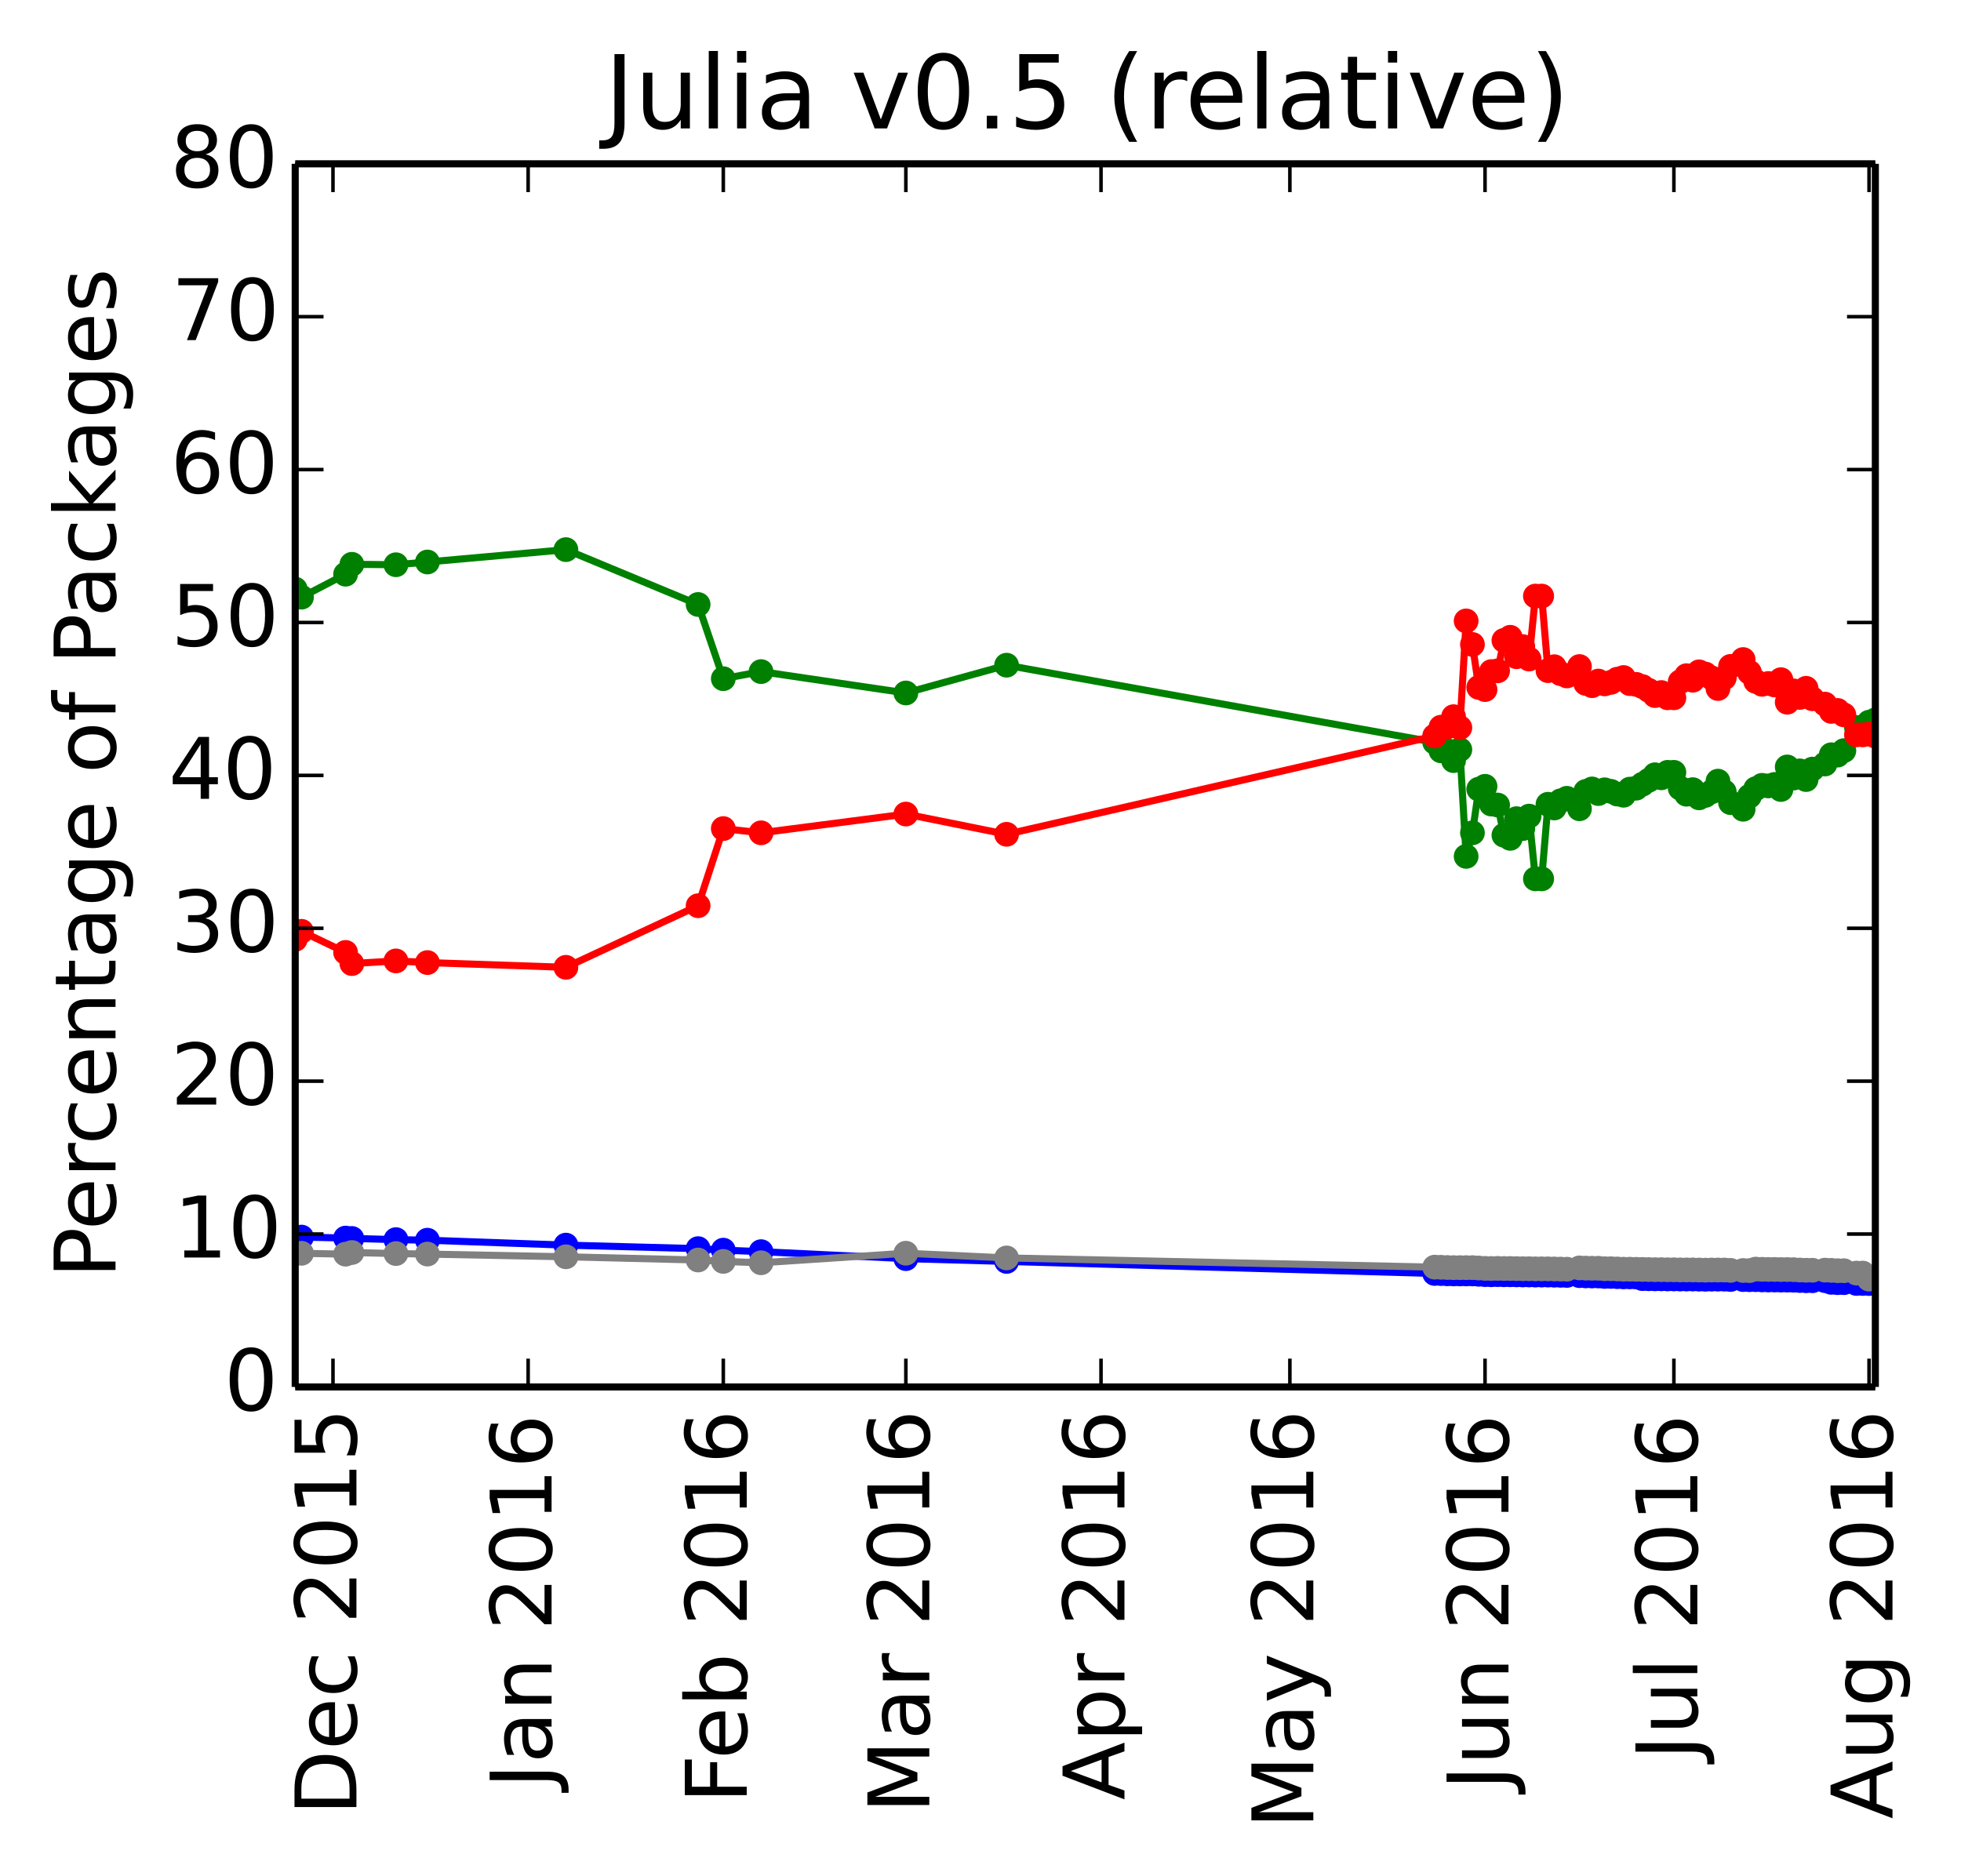 <?xml version="1.0" encoding="utf-8" standalone="no"?>
<!DOCTYPE svg PUBLIC "-//W3C//DTD SVG 1.1//EN"
  "http://www.w3.org/Graphics/SVG/1.1/DTD/svg11.dtd">
<!-- Created with matplotlib (http://matplotlib.org/) -->
<svg height="265pt" version="1.1" viewBox="0 0 277 265" width="277pt" xmlns="http://www.w3.org/2000/svg" xmlns:xlink="http://www.w3.org/1999/xlink">
 <defs>
  <style type="text/css">
*{stroke-linecap:butt;stroke-linejoin:round;}
  </style>
 </defs>
 <g id="figure_1">
  <g id="patch_1">
   <path d="
M0 265.55
L277.018 265.55
L277.018 0
L0 0
z
" style="fill:#ffffff;"/>
  </g>
  <g id="axes_1">
   <g id="patch_2">
    <path d="
M41.7 195.942
L264.9 195.942
L264.9 23.142
L41.7 23.142
z
" style="fill:#ffffff;"/>
   </g>
   <g id="line2d_1"/>
   <g id="line2d_2"/>
   <g id="line2d_3"/>
   <g id="line2d_4"/>
   <g id="line2d_5"/>
   <g id="line2d_6">
    <path clip-path="url(#p26c33cc5a4)" d="
M264.9 101.702
L264.011 102.029
L263.122 102.773
L262.232 102.773
L260.454 106.047
L259.565 106.679
L258.675 106.628
L257.786 107.934
L256.008 108.654
L255.118 110.134
L254.229 108.906
L253.34 109.924
L252.451 108.351
L251.561 111.54
L250.672 110.819
L249.783 111.031
L248.894 110.948
L248.004 111.42
L247.115 112.487
L246.226 114.328
L244.447 113.391
L243.558 111.858
L242.669 110.357
L241.78 111.858
L240.89 112.37
L240.001 112.716
L239.112 111.56
L238.223 112.204
L237.333 111.345
L236.444 109.112
L235.555 109.112
L234.666 109.886
L233.776 109.456
L232.887 110.231
L231.998 110.792
L231.109 111.354
L230.22 111.486
L229.33 112.35
L228.441 112.182
L227.552 111.797
L226.663 111.58
L225.773 112.111
L224.884 111.458
L223.995 111.809
L223.106 114.259
L221.327 112.781
L220.438 113.134
L219.549 114.147
L218.659 113.625
L217.77 124.161
L216.881 124.161
L215.992 115.299
L215.102 117.057
L214.213 115.657
L213.324 118.437
L212.435 117.997
L211.545 113.73
L210.656 113.593
L209.767 111.085
L208.878 111.487
L207.988 117.658
L207.099 120.985
L206.21 105.905
L205.321 107.457
L204.431 106.034
L203.542 106.072
L202.653 104.865
L142.184 93.976
L127.957 97.899
L107.504 94.88
L102.169 95.883
L98.612 85.399
L79.938 77.65
L60.374 79.397
L55.928 79.785
L49.703 79.721
L48.814 81.121
L42.589 84.366
L41.7 83.221" style="fill:none;stroke:#008000;stroke-linecap:square;"/>
    <defs>
     <path d="
M0 1.5
C0.398 1.5 0.779 1.342 1.061 1.061
C1.342 0.779 1.5 0.398 1.5 0
C1.5 -0.398 1.342 -0.779 1.061 -1.061
C0.779 -1.342 0.398 -1.5 0 -1.5
C-0.398 -1.5 -0.779 -1.342 -1.061 -1.061
C-1.342 -0.779 -1.5 -0.398 -1.5 0
C-1.5 0.398 -1.342 0.779 -1.061 1.061
C-0.779 1.342 -0.398 1.5 0 1.5
z
" id="mb0b177905e" style="stroke:#008000;stroke-width:0.5;"/>
    </defs>
    <g clip-path="url(#p26c33cc5a4)">
     <use style="fill:#008000;stroke:#008000;stroke-width:0.5;" x="264.9" xlink:href="#mb0b177905e" y="101.702"/>
     <use style="fill:#008000;stroke:#008000;stroke-width:0.5;" x="264.011" xlink:href="#mb0b177905e" y="102.029"/>
     <use style="fill:#008000;stroke:#008000;stroke-width:0.5;" x="263.122" xlink:href="#mb0b177905e" y="102.773"/>
     <use style="fill:#008000;stroke:#008000;stroke-width:0.5;" x="262.232" xlink:href="#mb0b177905e" y="102.773"/>
     <use style="fill:#008000;stroke:#008000;stroke-width:0.5;" x="260.454" xlink:href="#mb0b177905e" y="106.047"/>
     <use style="fill:#008000;stroke:#008000;stroke-width:0.5;" x="259.565" xlink:href="#mb0b177905e" y="106.679"/>
     <use style="fill:#008000;stroke:#008000;stroke-width:0.5;" x="258.675" xlink:href="#mb0b177905e" y="106.628"/>
     <use style="fill:#008000;stroke:#008000;stroke-width:0.5;" x="257.786" xlink:href="#mb0b177905e" y="107.934"/>
     <use style="fill:#008000;stroke:#008000;stroke-width:0.5;" x="256.008" xlink:href="#mb0b177905e" y="108.654"/>
     <use style="fill:#008000;stroke:#008000;stroke-width:0.5;" x="255.118" xlink:href="#mb0b177905e" y="110.134"/>
     <use style="fill:#008000;stroke:#008000;stroke-width:0.5;" x="254.229" xlink:href="#mb0b177905e" y="108.906"/>
     <use style="fill:#008000;stroke:#008000;stroke-width:0.5;" x="253.34" xlink:href="#mb0b177905e" y="109.924"/>
     <use style="fill:#008000;stroke:#008000;stroke-width:0.5;" x="252.451" xlink:href="#mb0b177905e" y="108.351"/>
     <use style="fill:#008000;stroke:#008000;stroke-width:0.5;" x="251.561" xlink:href="#mb0b177905e" y="111.54"/>
     <use style="fill:#008000;stroke:#008000;stroke-width:0.5;" x="250.672" xlink:href="#mb0b177905e" y="110.819"/>
     <use style="fill:#008000;stroke:#008000;stroke-width:0.5;" x="249.783" xlink:href="#mb0b177905e" y="111.031"/>
     <use style="fill:#008000;stroke:#008000;stroke-width:0.5;" x="248.894" xlink:href="#mb0b177905e" y="110.948"/>
     <use style="fill:#008000;stroke:#008000;stroke-width:0.5;" x="248.004" xlink:href="#mb0b177905e" y="111.42"/>
     <use style="fill:#008000;stroke:#008000;stroke-width:0.5;" x="247.115" xlink:href="#mb0b177905e" y="112.487"/>
     <use style="fill:#008000;stroke:#008000;stroke-width:0.5;" x="246.226" xlink:href="#mb0b177905e" y="114.328"/>
     <use style="fill:#008000;stroke:#008000;stroke-width:0.5;" x="244.447" xlink:href="#mb0b177905e" y="113.391"/>
     <use style="fill:#008000;stroke:#008000;stroke-width:0.5;" x="243.558" xlink:href="#mb0b177905e" y="111.858"/>
     <use style="fill:#008000;stroke:#008000;stroke-width:0.5;" x="242.669" xlink:href="#mb0b177905e" y="110.357"/>
     <use style="fill:#008000;stroke:#008000;stroke-width:0.5;" x="241.78" xlink:href="#mb0b177905e" y="111.858"/>
     <use style="fill:#008000;stroke:#008000;stroke-width:0.5;" x="240.89" xlink:href="#mb0b177905e" y="112.37"/>
     <use style="fill:#008000;stroke:#008000;stroke-width:0.5;" x="240.001" xlink:href="#mb0b177905e" y="112.716"/>
     <use style="fill:#008000;stroke:#008000;stroke-width:0.5;" x="239.112" xlink:href="#mb0b177905e" y="111.56"/>
     <use style="fill:#008000;stroke:#008000;stroke-width:0.5;" x="238.223" xlink:href="#mb0b177905e" y="112.204"/>
     <use style="fill:#008000;stroke:#008000;stroke-width:0.5;" x="237.333" xlink:href="#mb0b177905e" y="111.345"/>
     <use style="fill:#008000;stroke:#008000;stroke-width:0.5;" x="236.444" xlink:href="#mb0b177905e" y="109.112"/>
     <use style="fill:#008000;stroke:#008000;stroke-width:0.5;" x="235.555" xlink:href="#mb0b177905e" y="109.112"/>
     <use style="fill:#008000;stroke:#008000;stroke-width:0.5;" x="234.666" xlink:href="#mb0b177905e" y="109.886"/>
     <use style="fill:#008000;stroke:#008000;stroke-width:0.5;" x="233.776" xlink:href="#mb0b177905e" y="109.456"/>
     <use style="fill:#008000;stroke:#008000;stroke-width:0.5;" x="232.887" xlink:href="#mb0b177905e" y="110.231"/>
     <use style="fill:#008000;stroke:#008000;stroke-width:0.5;" x="231.998" xlink:href="#mb0b177905e" y="110.792"/>
     <use style="fill:#008000;stroke:#008000;stroke-width:0.5;" x="231.109" xlink:href="#mb0b177905e" y="111.354"/>
     <use style="fill:#008000;stroke:#008000;stroke-width:0.5;" x="230.22" xlink:href="#mb0b177905e" y="111.486"/>
     <use style="fill:#008000;stroke:#008000;stroke-width:0.5;" x="229.33" xlink:href="#mb0b177905e" y="112.35"/>
     <use style="fill:#008000;stroke:#008000;stroke-width:0.5;" x="228.441" xlink:href="#mb0b177905e" y="112.182"/>
     <use style="fill:#008000;stroke:#008000;stroke-width:0.5;" x="227.552" xlink:href="#mb0b177905e" y="111.797"/>
     <use style="fill:#008000;stroke:#008000;stroke-width:0.5;" x="226.663" xlink:href="#mb0b177905e" y="111.58"/>
     <use style="fill:#008000;stroke:#008000;stroke-width:0.5;" x="225.773" xlink:href="#mb0b177905e" y="112.111"/>
     <use style="fill:#008000;stroke:#008000;stroke-width:0.5;" x="224.884" xlink:href="#mb0b177905e" y="111.458"/>
     <use style="fill:#008000;stroke:#008000;stroke-width:0.5;" x="223.995" xlink:href="#mb0b177905e" y="111.809"/>
     <use style="fill:#008000;stroke:#008000;stroke-width:0.5;" x="223.106" xlink:href="#mb0b177905e" y="114.259"/>
     <use style="fill:#008000;stroke:#008000;stroke-width:0.5;" x="221.327" xlink:href="#mb0b177905e" y="112.781"/>
     <use style="fill:#008000;stroke:#008000;stroke-width:0.5;" x="220.438" xlink:href="#mb0b177905e" y="113.134"/>
     <use style="fill:#008000;stroke:#008000;stroke-width:0.5;" x="219.549" xlink:href="#mb0b177905e" y="114.147"/>
     <use style="fill:#008000;stroke:#008000;stroke-width:0.5;" x="218.659" xlink:href="#mb0b177905e" y="113.625"/>
     <use style="fill:#008000;stroke:#008000;stroke-width:0.5;" x="217.77" xlink:href="#mb0b177905e" y="124.161"/>
     <use style="fill:#008000;stroke:#008000;stroke-width:0.5;" x="216.881" xlink:href="#mb0b177905e" y="124.161"/>
     <use style="fill:#008000;stroke:#008000;stroke-width:0.5;" x="215.992" xlink:href="#mb0b177905e" y="115.299"/>
     <use style="fill:#008000;stroke:#008000;stroke-width:0.5;" x="215.102" xlink:href="#mb0b177905e" y="117.057"/>
     <use style="fill:#008000;stroke:#008000;stroke-width:0.5;" x="214.213" xlink:href="#mb0b177905e" y="115.657"/>
     <use style="fill:#008000;stroke:#008000;stroke-width:0.5;" x="213.324" xlink:href="#mb0b177905e" y="118.437"/>
     <use style="fill:#008000;stroke:#008000;stroke-width:0.5;" x="212.435" xlink:href="#mb0b177905e" y="117.997"/>
     <use style="fill:#008000;stroke:#008000;stroke-width:0.5;" x="211.545" xlink:href="#mb0b177905e" y="113.73"/>
     <use style="fill:#008000;stroke:#008000;stroke-width:0.5;" x="210.656" xlink:href="#mb0b177905e" y="113.593"/>
     <use style="fill:#008000;stroke:#008000;stroke-width:0.5;" x="209.767" xlink:href="#mb0b177905e" y="111.085"/>
     <use style="fill:#008000;stroke:#008000;stroke-width:0.5;" x="208.878" xlink:href="#mb0b177905e" y="111.487"/>
     <use style="fill:#008000;stroke:#008000;stroke-width:0.5;" x="207.988" xlink:href="#mb0b177905e" y="117.658"/>
     <use style="fill:#008000;stroke:#008000;stroke-width:0.5;" x="207.099" xlink:href="#mb0b177905e" y="120.985"/>
     <use style="fill:#008000;stroke:#008000;stroke-width:0.5;" x="206.21" xlink:href="#mb0b177905e" y="105.905"/>
     <use style="fill:#008000;stroke:#008000;stroke-width:0.5;" x="205.321" xlink:href="#mb0b177905e" y="107.457"/>
     <use style="fill:#008000;stroke:#008000;stroke-width:0.5;" x="204.431" xlink:href="#mb0b177905e" y="106.034"/>
     <use style="fill:#008000;stroke:#008000;stroke-width:0.5;" x="203.542" xlink:href="#mb0b177905e" y="106.072"/>
     <use style="fill:#008000;stroke:#008000;stroke-width:0.5;" x="202.653" xlink:href="#mb0b177905e" y="104.865"/>
     <use style="fill:#008000;stroke:#008000;stroke-width:0.5;" x="142.184" xlink:href="#mb0b177905e" y="93.976"/>
     <use style="fill:#008000;stroke:#008000;stroke-width:0.5;" x="127.957" xlink:href="#mb0b177905e" y="97.899"/>
     <use style="fill:#008000;stroke:#008000;stroke-width:0.5;" x="107.504" xlink:href="#mb0b177905e" y="94.88"/>
     <use style="fill:#008000;stroke:#008000;stroke-width:0.5;" x="102.169" xlink:href="#mb0b177905e" y="95.883"/>
     <use style="fill:#008000;stroke:#008000;stroke-width:0.5;" x="98.612" xlink:href="#mb0b177905e" y="85.399"/>
     <use style="fill:#008000;stroke:#008000;stroke-width:0.5;" x="79.937" xlink:href="#mb0b177905e" y="77.65"/>
     <use style="fill:#008000;stroke:#008000;stroke-width:0.5;" x="60.374" xlink:href="#mb0b177905e" y="79.397"/>
     <use style="fill:#008000;stroke:#008000;stroke-width:0.5;" x="55.928" xlink:href="#mb0b177905e" y="79.785"/>
     <use style="fill:#008000;stroke:#008000;stroke-width:0.5;" x="49.703" xlink:href="#mb0b177905e" y="79.721"/>
     <use style="fill:#008000;stroke:#008000;stroke-width:0.5;" x="48.814" xlink:href="#mb0b177905e" y="81.121"/>
     <use style="fill:#008000;stroke:#008000;stroke-width:0.5;" x="42.589" xlink:href="#mb0b177905e" y="84.366"/>
     <use style="fill:#008000;stroke:#008000;stroke-width:0.5;" x="41.7" xlink:href="#mb0b177905e" y="83.221"/>
    </g>
   </g>
   <g id="line2d_7">
    <path clip-path="url(#p26c33cc5a4)" d="
M264.9 103.996
L264.011 103.698
L263.122 103.818
L262.232 103.818
L260.454 100.994
L259.565 100.363
L258.675 100.505
L257.786 99.472
L256.008 98.721
L255.118 97.241
L254.229 98.53
L253.34 97.606
L252.451 99.21
L251.561 96.02
L250.672 96.773
L249.783 96.561
L248.894 96.675
L248.004 96.266
L247.115 94.985
L246.226 93.176
L244.447 94.144
L243.558 95.771
L242.669 97.272
L241.78 95.771
L240.89 95.228
L240.001 94.913
L239.112 96.101
L238.223 95.457
L237.333 96.316
L236.444 98.581
L235.555 98.581
L234.666 97.838
L233.776 98.268
L232.887 97.525
L231.998 96.996
L231.109 96.681
L230.22 96.582
L229.33 95.718
L228.441 95.95
L227.552 96.4
L226.663 96.616
L225.773 96.216
L224.884 96.869
L223.995 96.551
L223.106 94.166
L221.327 95.492
L220.438 95.171
L219.549 94.192
L218.659 94.747
L217.77 84.21
L216.881 84.21
L215.992 93.106
L215.102 91.348
L214.213 92.781
L213.324 90.034
L212.435 90.474
L211.545 94.774
L210.656 94.877
L209.767 97.419
L208.878 97.117
L207.988 91.046
L207.099 87.72
L206.21 102.8
L205.321 101.248
L204.431 102.704
L203.542 102.735
L202.653 103.975
L142.184 117.866
L127.957 115.006
L107.504 117.658
L102.169 117.059
L98.612 127.957
L79.938 136.658
L60.374 135.988
L55.928 135.754
L49.703 136.131
L48.814 134.552
L42.589 131.571
L41.7 132.715" style="fill:none;stroke:#ff0000;stroke-linecap:square;"/>
    <defs>
     <path d="
M0 1.5
C0.398 1.5 0.779 1.342 1.061 1.061
C1.342 0.779 1.5 0.398 1.5 0
C1.5 -0.398 1.342 -0.779 1.061 -1.061
C0.779 -1.342 0.398 -1.5 0 -1.5
C-0.398 -1.5 -0.779 -1.342 -1.061 -1.061
C-1.342 -0.779 -1.5 -0.398 -1.5 0
C-1.5 0.398 -1.342 0.779 -1.061 1.061
C-0.779 1.342 -0.398 1.5 0 1.5
z
" id="ma07bdd5909" style="stroke:#ff0000;stroke-width:0.5;"/>
    </defs>
    <g clip-path="url(#p26c33cc5a4)">
     <use style="fill:#ff0000;stroke:#ff0000;stroke-width:0.5;" x="264.9" xlink:href="#ma07bdd5909" y="103.996"/>
     <use style="fill:#ff0000;stroke:#ff0000;stroke-width:0.5;" x="264.011" xlink:href="#ma07bdd5909" y="103.698"/>
     <use style="fill:#ff0000;stroke:#ff0000;stroke-width:0.5;" x="263.122" xlink:href="#ma07bdd5909" y="103.818"/>
     <use style="fill:#ff0000;stroke:#ff0000;stroke-width:0.5;" x="262.232" xlink:href="#ma07bdd5909" y="103.818"/>
     <use style="fill:#ff0000;stroke:#ff0000;stroke-width:0.5;" x="260.454" xlink:href="#ma07bdd5909" y="100.994"/>
     <use style="fill:#ff0000;stroke:#ff0000;stroke-width:0.5;" x="259.565" xlink:href="#ma07bdd5909" y="100.363"/>
     <use style="fill:#ff0000;stroke:#ff0000;stroke-width:0.5;" x="258.675" xlink:href="#ma07bdd5909" y="100.505"/>
     <use style="fill:#ff0000;stroke:#ff0000;stroke-width:0.5;" x="257.786" xlink:href="#ma07bdd5909" y="99.472"/>
     <use style="fill:#ff0000;stroke:#ff0000;stroke-width:0.5;" x="256.008" xlink:href="#ma07bdd5909" y="98.721"/>
     <use style="fill:#ff0000;stroke:#ff0000;stroke-width:0.5;" x="255.118" xlink:href="#ma07bdd5909" y="97.241"/>
     <use style="fill:#ff0000;stroke:#ff0000;stroke-width:0.5;" x="254.229" xlink:href="#ma07bdd5909" y="98.53"/>
     <use style="fill:#ff0000;stroke:#ff0000;stroke-width:0.5;" x="253.34" xlink:href="#ma07bdd5909" y="97.605"/>
     <use style="fill:#ff0000;stroke:#ff0000;stroke-width:0.5;" x="252.451" xlink:href="#ma07bdd5909" y="99.209"/>
     <use style="fill:#ff0000;stroke:#ff0000;stroke-width:0.5;" x="251.561" xlink:href="#ma07bdd5909" y="96.02"/>
     <use style="fill:#ff0000;stroke:#ff0000;stroke-width:0.5;" x="250.672" xlink:href="#ma07bdd5909" y="96.773"/>
     <use style="fill:#ff0000;stroke:#ff0000;stroke-width:0.5;" x="249.783" xlink:href="#ma07bdd5909" y="96.56"/>
     <use style="fill:#ff0000;stroke:#ff0000;stroke-width:0.5;" x="248.894" xlink:href="#ma07bdd5909" y="96.675"/>
     <use style="fill:#ff0000;stroke:#ff0000;stroke-width:0.5;" x="248.004" xlink:href="#ma07bdd5909" y="96.266"/>
     <use style="fill:#ff0000;stroke:#ff0000;stroke-width:0.5;" x="247.115" xlink:href="#ma07bdd5909" y="94.985"/>
     <use style="fill:#ff0000;stroke:#ff0000;stroke-width:0.5;" x="246.226" xlink:href="#ma07bdd5909" y="93.176"/>
     <use style="fill:#ff0000;stroke:#ff0000;stroke-width:0.5;" x="244.447" xlink:href="#ma07bdd5909" y="94.144"/>
     <use style="fill:#ff0000;stroke:#ff0000;stroke-width:0.5;" x="243.558" xlink:href="#ma07bdd5909" y="95.771"/>
     <use style="fill:#ff0000;stroke:#ff0000;stroke-width:0.5;" x="242.669" xlink:href="#ma07bdd5909" y="97.272"/>
     <use style="fill:#ff0000;stroke:#ff0000;stroke-width:0.5;" x="241.78" xlink:href="#ma07bdd5909" y="95.771"/>
     <use style="fill:#ff0000;stroke:#ff0000;stroke-width:0.5;" x="240.89" xlink:href="#ma07bdd5909" y="95.227"/>
     <use style="fill:#ff0000;stroke:#ff0000;stroke-width:0.5;" x="240.001" xlink:href="#ma07bdd5909" y="94.913"/>
     <use style="fill:#ff0000;stroke:#ff0000;stroke-width:0.5;" x="239.112" xlink:href="#ma07bdd5909" y="96.101"/>
     <use style="fill:#ff0000;stroke:#ff0000;stroke-width:0.5;" x="238.223" xlink:href="#ma07bdd5909" y="95.457"/>
     <use style="fill:#ff0000;stroke:#ff0000;stroke-width:0.5;" x="237.333" xlink:href="#ma07bdd5909" y="96.316"/>
     <use style="fill:#ff0000;stroke:#ff0000;stroke-width:0.5;" x="236.444" xlink:href="#ma07bdd5909" y="98.581"/>
     <use style="fill:#ff0000;stroke:#ff0000;stroke-width:0.5;" x="235.555" xlink:href="#ma07bdd5909" y="98.581"/>
     <use style="fill:#ff0000;stroke:#ff0000;stroke-width:0.5;" x="234.666" xlink:href="#ma07bdd5909" y="97.838"/>
     <use style="fill:#ff0000;stroke:#ff0000;stroke-width:0.5;" x="233.776" xlink:href="#ma07bdd5909" y="98.268"/>
     <use style="fill:#ff0000;stroke:#ff0000;stroke-width:0.5;" x="232.887" xlink:href="#ma07bdd5909" y="97.525"/>
     <use style="fill:#ff0000;stroke:#ff0000;stroke-width:0.5;" x="231.998" xlink:href="#ma07bdd5909" y="96.996"/>
     <use style="fill:#ff0000;stroke:#ff0000;stroke-width:0.5;" x="231.109" xlink:href="#ma07bdd5909" y="96.681"/>
     <use style="fill:#ff0000;stroke:#ff0000;stroke-width:0.5;" x="230.22" xlink:href="#ma07bdd5909" y="96.582"/>
     <use style="fill:#ff0000;stroke:#ff0000;stroke-width:0.5;" x="229.33" xlink:href="#ma07bdd5909" y="95.718"/>
     <use style="fill:#ff0000;stroke:#ff0000;stroke-width:0.5;" x="228.441" xlink:href="#ma07bdd5909" y="95.95"/>
     <use style="fill:#ff0000;stroke:#ff0000;stroke-width:0.5;" x="227.552" xlink:href="#ma07bdd5909" y="96.4"/>
     <use style="fill:#ff0000;stroke:#ff0000;stroke-width:0.5;" x="226.663" xlink:href="#ma07bdd5909" y="96.616"/>
     <use style="fill:#ff0000;stroke:#ff0000;stroke-width:0.5;" x="225.773" xlink:href="#ma07bdd5909" y="96.216"/>
     <use style="fill:#ff0000;stroke:#ff0000;stroke-width:0.5;" x="224.884" xlink:href="#ma07bdd5909" y="96.869"/>
     <use style="fill:#ff0000;stroke:#ff0000;stroke-width:0.5;" x="223.995" xlink:href="#ma07bdd5909" y="96.551"/>
     <use style="fill:#ff0000;stroke:#ff0000;stroke-width:0.5;" x="223.106" xlink:href="#ma07bdd5909" y="94.166"/>
     <use style="fill:#ff0000;stroke:#ff0000;stroke-width:0.5;" x="221.327" xlink:href="#ma07bdd5909" y="95.492"/>
     <use style="fill:#ff0000;stroke:#ff0000;stroke-width:0.5;" x="220.438" xlink:href="#ma07bdd5909" y="95.171"/>
     <use style="fill:#ff0000;stroke:#ff0000;stroke-width:0.5;" x="219.549" xlink:href="#ma07bdd5909" y="94.191"/>
     <use style="fill:#ff0000;stroke:#ff0000;stroke-width:0.5;" x="218.659" xlink:href="#ma07bdd5909" y="94.747"/>
     <use style="fill:#ff0000;stroke:#ff0000;stroke-width:0.5;" x="217.77" xlink:href="#ma07bdd5909" y="84.21"/>
     <use style="fill:#ff0000;stroke:#ff0000;stroke-width:0.5;" x="216.881" xlink:href="#ma07bdd5909" y="84.21"/>
     <use style="fill:#ff0000;stroke:#ff0000;stroke-width:0.5;" x="215.992" xlink:href="#ma07bdd5909" y="93.106"/>
     <use style="fill:#ff0000;stroke:#ff0000;stroke-width:0.5;" x="215.102" xlink:href="#ma07bdd5909" y="91.348"/>
     <use style="fill:#ff0000;stroke:#ff0000;stroke-width:0.5;" x="214.213" xlink:href="#ma07bdd5909" y="92.781"/>
     <use style="fill:#ff0000;stroke:#ff0000;stroke-width:0.5;" x="213.324" xlink:href="#ma07bdd5909" y="90.033"/>
     <use style="fill:#ff0000;stroke:#ff0000;stroke-width:0.5;" x="212.435" xlink:href="#ma07bdd5909" y="90.474"/>
     <use style="fill:#ff0000;stroke:#ff0000;stroke-width:0.5;" x="211.545" xlink:href="#ma07bdd5909" y="94.774"/>
     <use style="fill:#ff0000;stroke:#ff0000;stroke-width:0.5;" x="210.656" xlink:href="#ma07bdd5909" y="94.878"/>
     <use style="fill:#ff0000;stroke:#ff0000;stroke-width:0.5;" x="209.767" xlink:href="#ma07bdd5909" y="97.419"/>
     <use style="fill:#ff0000;stroke:#ff0000;stroke-width:0.5;" x="208.878" xlink:href="#ma07bdd5909" y="97.117"/>
     <use style="fill:#ff0000;stroke:#ff0000;stroke-width:0.5;" x="207.988" xlink:href="#ma07bdd5909" y="91.046"/>
     <use style="fill:#ff0000;stroke:#ff0000;stroke-width:0.5;" x="207.099" xlink:href="#ma07bdd5909" y="87.72"/>
     <use style="fill:#ff0000;stroke:#ff0000;stroke-width:0.5;" x="206.21" xlink:href="#ma07bdd5909" y="102.8"/>
     <use style="fill:#ff0000;stroke:#ff0000;stroke-width:0.5;" x="205.321" xlink:href="#ma07bdd5909" y="101.248"/>
     <use style="fill:#ff0000;stroke:#ff0000;stroke-width:0.5;" x="204.431" xlink:href="#ma07bdd5909" y="102.704"/>
     <use style="fill:#ff0000;stroke:#ff0000;stroke-width:0.5;" x="203.542" xlink:href="#ma07bdd5909" y="102.735"/>
     <use style="fill:#ff0000;stroke:#ff0000;stroke-width:0.5;" x="202.653" xlink:href="#ma07bdd5909" y="103.975"/>
     <use style="fill:#ff0000;stroke:#ff0000;stroke-width:0.5;" x="142.184" xlink:href="#ma07bdd5909" y="117.866"/>
     <use style="fill:#ff0000;stroke:#ff0000;stroke-width:0.5;" x="127.957" xlink:href="#ma07bdd5909" y="115.006"/>
     <use style="fill:#ff0000;stroke:#ff0000;stroke-width:0.5;" x="107.504" xlink:href="#ma07bdd5909" y="117.658"/>
     <use style="fill:#ff0000;stroke:#ff0000;stroke-width:0.5;" x="102.169" xlink:href="#ma07bdd5909" y="117.059"/>
     <use style="fill:#ff0000;stroke:#ff0000;stroke-width:0.5;" x="98.612" xlink:href="#ma07bdd5909" y="127.957"/>
     <use style="fill:#ff0000;stroke:#ff0000;stroke-width:0.5;" x="79.937" xlink:href="#ma07bdd5909" y="136.658"/>
     <use style="fill:#ff0000;stroke:#ff0000;stroke-width:0.5;" x="60.374" xlink:href="#ma07bdd5909" y="135.988"/>
     <use style="fill:#ff0000;stroke:#ff0000;stroke-width:0.5;" x="55.928" xlink:href="#ma07bdd5909" y="135.754"/>
     <use style="fill:#ff0000;stroke:#ff0000;stroke-width:0.5;" x="49.703" xlink:href="#ma07bdd5909" y="136.131"/>
     <use style="fill:#ff0000;stroke:#ff0000;stroke-width:0.5;" x="48.814" xlink:href="#ma07bdd5909" y="134.552"/>
     <use style="fill:#ff0000;stroke:#ff0000;stroke-width:0.5;" x="42.589" xlink:href="#ma07bdd5909" y="131.571"/>
     <use style="fill:#ff0000;stroke:#ff0000;stroke-width:0.5;" x="41.7" xlink:href="#ma07bdd5909" y="132.715"/>
    </g>
   </g>
   <g id="line2d_8">
    <path clip-path="url(#p26c33cc5a4)" d="
M264.9 181.347
L264.011 181.333
L263.122 181.319
L262.232 181.319
L260.454 181.205
L259.565 181.205
L258.675 181.162
L257.786 180.921
L256.008 180.936
L255.118 180.936
L254.229 180.906
L253.34 180.862
L252.451 180.847
L251.561 180.847
L250.672 180.832
L249.783 180.832
L248.894 180.817
L248.004 180.788
L247.115 180.788
L246.226 180.773
L244.447 180.758
L243.558 180.712
L242.669 180.712
L241.78 180.712
L240.89 180.727
L240.001 180.712
L239.112 180.697
L238.223 180.697
L237.333 180.697
L236.444 180.682
L235.555 180.682
L234.666 180.667
L233.776 180.667
L232.887 180.652
L231.998 180.636
L231.109 180.405
L230.22 180.39
L229.33 180.39
L228.441 180.359
L227.552 180.327
L226.663 180.327
L225.773 180.264
L224.884 180.264
L223.995 180.249
L223.106 180.217
L221.327 180.185
L220.438 180.169
L219.549 180.153
L218.659 180.137
L217.77 180.137
L216.881 180.137
L215.992 180.121
L215.102 180.121
L214.213 180.105
L213.324 180.089
L212.435 180.089
L211.545 180.072
L210.656 180.089
L209.767 180.072
L208.878 180.024
L207.988 179.975
L207.099 179.975
L206.21 179.975
L205.321 179.975
L204.431 179.958
L203.542 179.925
L202.653 179.909
L142.184 178.209
L127.957 177.814
L107.504 176.829
L102.169 176.618
L98.612 176.403
L79.938 175.906
L60.374 175.21
L55.928 175.129
L49.703 174.965
L48.814 174.91
L42.589 174.771
L41.7 174.771" style="fill:none;stroke:#0000ff;stroke-linecap:square;"/>
    <defs>
     <path d="
M0 1.5
C0.398 1.5 0.779 1.342 1.061 1.061
C1.342 0.779 1.5 0.398 1.5 0
C1.5 -0.398 1.342 -0.779 1.061 -1.061
C0.779 -1.342 0.398 -1.5 0 -1.5
C-0.398 -1.5 -0.779 -1.342 -1.061 -1.061
C-1.342 -0.779 -1.5 -0.398 -1.5 0
C-1.5 0.398 -1.342 0.779 -1.061 1.061
C-0.779 1.342 -0.398 1.5 0 1.5
z
" id="m76a7ce5b4a" style="stroke:#0000ff;stroke-width:0.5;"/>
    </defs>
    <g clip-path="url(#p26c33cc5a4)">
     <use style="fill:#0000ff;stroke:#0000ff;stroke-width:0.5;" x="264.9" xlink:href="#m76a7ce5b4a" y="181.347"/>
     <use style="fill:#0000ff;stroke:#0000ff;stroke-width:0.5;" x="264.011" xlink:href="#m76a7ce5b4a" y="181.333"/>
     <use style="fill:#0000ff;stroke:#0000ff;stroke-width:0.5;" x="263.122" xlink:href="#m76a7ce5b4a" y="181.319"/>
     <use style="fill:#0000ff;stroke:#0000ff;stroke-width:0.5;" x="262.232" xlink:href="#m76a7ce5b4a" y="181.319"/>
     <use style="fill:#0000ff;stroke:#0000ff;stroke-width:0.5;" x="260.454" xlink:href="#m76a7ce5b4a" y="181.205"/>
     <use style="fill:#0000ff;stroke:#0000ff;stroke-width:0.5;" x="259.565" xlink:href="#m76a7ce5b4a" y="181.205"/>
     <use style="fill:#0000ff;stroke:#0000ff;stroke-width:0.5;" x="258.675" xlink:href="#m76a7ce5b4a" y="181.162"/>
     <use style="fill:#0000ff;stroke:#0000ff;stroke-width:0.5;" x="257.786" xlink:href="#m76a7ce5b4a" y="180.921"/>
     <use style="fill:#0000ff;stroke:#0000ff;stroke-width:0.5;" x="256.008" xlink:href="#m76a7ce5b4a" y="180.936"/>
     <use style="fill:#0000ff;stroke:#0000ff;stroke-width:0.5;" x="255.118" xlink:href="#m76a7ce5b4a" y="180.936"/>
     <use style="fill:#0000ff;stroke:#0000ff;stroke-width:0.5;" x="254.229" xlink:href="#m76a7ce5b4a" y="180.906"/>
     <use style="fill:#0000ff;stroke:#0000ff;stroke-width:0.5;" x="253.34" xlink:href="#m76a7ce5b4a" y="180.862"/>
     <use style="fill:#0000ff;stroke:#0000ff;stroke-width:0.5;" x="252.451" xlink:href="#m76a7ce5b4a" y="180.847"/>
     <use style="fill:#0000ff;stroke:#0000ff;stroke-width:0.5;" x="251.561" xlink:href="#m76a7ce5b4a" y="180.847"/>
     <use style="fill:#0000ff;stroke:#0000ff;stroke-width:0.5;" x="250.672" xlink:href="#m76a7ce5b4a" y="180.832"/>
     <use style="fill:#0000ff;stroke:#0000ff;stroke-width:0.5;" x="249.783" xlink:href="#m76a7ce5b4a" y="180.832"/>
     <use style="fill:#0000ff;stroke:#0000ff;stroke-width:0.5;" x="248.894" xlink:href="#m76a7ce5b4a" y="180.817"/>
     <use style="fill:#0000ff;stroke:#0000ff;stroke-width:0.5;" x="248.004" xlink:href="#m76a7ce5b4a" y="180.788"/>
     <use style="fill:#0000ff;stroke:#0000ff;stroke-width:0.5;" x="247.115" xlink:href="#m76a7ce5b4a" y="180.788"/>
     <use style="fill:#0000ff;stroke:#0000ff;stroke-width:0.5;" x="246.226" xlink:href="#m76a7ce5b4a" y="180.773"/>
     <use style="fill:#0000ff;stroke:#0000ff;stroke-width:0.5;" x="244.447" xlink:href="#m76a7ce5b4a" y="180.758"/>
     <use style="fill:#0000ff;stroke:#0000ff;stroke-width:0.5;" x="243.558" xlink:href="#m76a7ce5b4a" y="180.712"/>
     <use style="fill:#0000ff;stroke:#0000ff;stroke-width:0.5;" x="242.669" xlink:href="#m76a7ce5b4a" y="180.712"/>
     <use style="fill:#0000ff;stroke:#0000ff;stroke-width:0.5;" x="241.78" xlink:href="#m76a7ce5b4a" y="180.712"/>
     <use style="fill:#0000ff;stroke:#0000ff;stroke-width:0.5;" x="240.89" xlink:href="#m76a7ce5b4a" y="180.727"/>
     <use style="fill:#0000ff;stroke:#0000ff;stroke-width:0.5;" x="240.001" xlink:href="#m76a7ce5b4a" y="180.712"/>
     <use style="fill:#0000ff;stroke:#0000ff;stroke-width:0.5;" x="239.112" xlink:href="#m76a7ce5b4a" y="180.697"/>
     <use style="fill:#0000ff;stroke:#0000ff;stroke-width:0.5;" x="238.223" xlink:href="#m76a7ce5b4a" y="180.697"/>
     <use style="fill:#0000ff;stroke:#0000ff;stroke-width:0.5;" x="237.333" xlink:href="#m76a7ce5b4a" y="180.697"/>
     <use style="fill:#0000ff;stroke:#0000ff;stroke-width:0.5;" x="236.444" xlink:href="#m76a7ce5b4a" y="180.682"/>
     <use style="fill:#0000ff;stroke:#0000ff;stroke-width:0.5;" x="235.555" xlink:href="#m76a7ce5b4a" y="180.682"/>
     <use style="fill:#0000ff;stroke:#0000ff;stroke-width:0.5;" x="234.666" xlink:href="#m76a7ce5b4a" y="180.667"/>
     <use style="fill:#0000ff;stroke:#0000ff;stroke-width:0.5;" x="233.776" xlink:href="#m76a7ce5b4a" y="180.667"/>
     <use style="fill:#0000ff;stroke:#0000ff;stroke-width:0.5;" x="232.887" xlink:href="#m76a7ce5b4a" y="180.652"/>
     <use style="fill:#0000ff;stroke:#0000ff;stroke-width:0.5;" x="231.998" xlink:href="#m76a7ce5b4a" y="180.636"/>
     <use style="fill:#0000ff;stroke:#0000ff;stroke-width:0.5;" x="231.109" xlink:href="#m76a7ce5b4a" y="180.405"/>
     <use style="fill:#0000ff;stroke:#0000ff;stroke-width:0.5;" x="230.22" xlink:href="#m76a7ce5b4a" y="180.39"/>
     <use style="fill:#0000ff;stroke:#0000ff;stroke-width:0.5;" x="229.33" xlink:href="#m76a7ce5b4a" y="180.39"/>
     <use style="fill:#0000ff;stroke:#0000ff;stroke-width:0.5;" x="228.441" xlink:href="#m76a7ce5b4a" y="180.359"/>
     <use style="fill:#0000ff;stroke:#0000ff;stroke-width:0.5;" x="227.552" xlink:href="#m76a7ce5b4a" y="180.327"/>
     <use style="fill:#0000ff;stroke:#0000ff;stroke-width:0.5;" x="226.663" xlink:href="#m76a7ce5b4a" y="180.327"/>
     <use style="fill:#0000ff;stroke:#0000ff;stroke-width:0.5;" x="225.773" xlink:href="#m76a7ce5b4a" y="180.264"/>
     <use style="fill:#0000ff;stroke:#0000ff;stroke-width:0.5;" x="224.884" xlink:href="#m76a7ce5b4a" y="180.264"/>
     <use style="fill:#0000ff;stroke:#0000ff;stroke-width:0.5;" x="223.995" xlink:href="#m76a7ce5b4a" y="180.249"/>
     <use style="fill:#0000ff;stroke:#0000ff;stroke-width:0.5;" x="223.106" xlink:href="#m76a7ce5b4a" y="180.217"/>
     <use style="fill:#0000ff;stroke:#0000ff;stroke-width:0.5;" x="221.327" xlink:href="#m76a7ce5b4a" y="180.185"/>
     <use style="fill:#0000ff;stroke:#0000ff;stroke-width:0.5;" x="220.438" xlink:href="#m76a7ce5b4a" y="180.169"/>
     <use style="fill:#0000ff;stroke:#0000ff;stroke-width:0.5;" x="219.549" xlink:href="#m76a7ce5b4a" y="180.153"/>
     <use style="fill:#0000ff;stroke:#0000ff;stroke-width:0.5;" x="218.659" xlink:href="#m76a7ce5b4a" y="180.137"/>
     <use style="fill:#0000ff;stroke:#0000ff;stroke-width:0.5;" x="217.77" xlink:href="#m76a7ce5b4a" y="180.137"/>
     <use style="fill:#0000ff;stroke:#0000ff;stroke-width:0.5;" x="216.881" xlink:href="#m76a7ce5b4a" y="180.137"/>
     <use style="fill:#0000ff;stroke:#0000ff;stroke-width:0.5;" x="215.992" xlink:href="#m76a7ce5b4a" y="180.121"/>
     <use style="fill:#0000ff;stroke:#0000ff;stroke-width:0.5;" x="215.102" xlink:href="#m76a7ce5b4a" y="180.121"/>
     <use style="fill:#0000ff;stroke:#0000ff;stroke-width:0.5;" x="214.213" xlink:href="#m76a7ce5b4a" y="180.105"/>
     <use style="fill:#0000ff;stroke:#0000ff;stroke-width:0.5;" x="213.324" xlink:href="#m76a7ce5b4a" y="180.089"/>
     <use style="fill:#0000ff;stroke:#0000ff;stroke-width:0.5;" x="212.435" xlink:href="#m76a7ce5b4a" y="180.089"/>
     <use style="fill:#0000ff;stroke:#0000ff;stroke-width:0.5;" x="211.545" xlink:href="#m76a7ce5b4a" y="180.072"/>
     <use style="fill:#0000ff;stroke:#0000ff;stroke-width:0.5;" x="210.656" xlink:href="#m76a7ce5b4a" y="180.089"/>
     <use style="fill:#0000ff;stroke:#0000ff;stroke-width:0.5;" x="209.767" xlink:href="#m76a7ce5b4a" y="180.072"/>
     <use style="fill:#0000ff;stroke:#0000ff;stroke-width:0.5;" x="208.878" xlink:href="#m76a7ce5b4a" y="180.024"/>
     <use style="fill:#0000ff;stroke:#0000ff;stroke-width:0.5;" x="207.988" xlink:href="#m76a7ce5b4a" y="179.975"/>
     <use style="fill:#0000ff;stroke:#0000ff;stroke-width:0.5;" x="207.099" xlink:href="#m76a7ce5b4a" y="179.975"/>
     <use style="fill:#0000ff;stroke:#0000ff;stroke-width:0.5;" x="206.21" xlink:href="#m76a7ce5b4a" y="179.975"/>
     <use style="fill:#0000ff;stroke:#0000ff;stroke-width:0.5;" x="205.321" xlink:href="#m76a7ce5b4a" y="179.975"/>
     <use style="fill:#0000ff;stroke:#0000ff;stroke-width:0.5;" x="204.431" xlink:href="#m76a7ce5b4a" y="179.958"/>
     <use style="fill:#0000ff;stroke:#0000ff;stroke-width:0.5;" x="203.542" xlink:href="#m76a7ce5b4a" y="179.925"/>
     <use style="fill:#0000ff;stroke:#0000ff;stroke-width:0.5;" x="202.653" xlink:href="#m76a7ce5b4a" y="179.909"/>
     <use style="fill:#0000ff;stroke:#0000ff;stroke-width:0.5;" x="142.184" xlink:href="#m76a7ce5b4a" y="178.209"/>
     <use style="fill:#0000ff;stroke:#0000ff;stroke-width:0.5;" x="127.957" xlink:href="#m76a7ce5b4a" y="177.814"/>
     <use style="fill:#0000ff;stroke:#0000ff;stroke-width:0.5;" x="107.504" xlink:href="#m76a7ce5b4a" y="176.829"/>
     <use style="fill:#0000ff;stroke:#0000ff;stroke-width:0.5;" x="102.169" xlink:href="#m76a7ce5b4a" y="176.618"/>
     <use style="fill:#0000ff;stroke:#0000ff;stroke-width:0.5;" x="98.612" xlink:href="#m76a7ce5b4a" y="176.403"/>
     <use style="fill:#0000ff;stroke:#0000ff;stroke-width:0.5;" x="79.937" xlink:href="#m76a7ce5b4a" y="175.906"/>
     <use style="fill:#0000ff;stroke:#0000ff;stroke-width:0.5;" x="60.374" xlink:href="#m76a7ce5b4a" y="175.21"/>
     <use style="fill:#0000ff;stroke:#0000ff;stroke-width:0.5;" x="55.928" xlink:href="#m76a7ce5b4a" y="175.129"/>
     <use style="fill:#0000ff;stroke:#0000ff;stroke-width:0.5;" x="49.703" xlink:href="#m76a7ce5b4a" y="174.965"/>
     <use style="fill:#0000ff;stroke:#0000ff;stroke-width:0.5;" x="48.814" xlink:href="#m76a7ce5b4a" y="174.91"/>
     <use style="fill:#0000ff;stroke:#0000ff;stroke-width:0.5;" x="42.589" xlink:href="#m76a7ce5b4a" y="174.771"/>
     <use style="fill:#0000ff;stroke:#0000ff;stroke-width:0.5;" x="41.7" xlink:href="#m76a7ce5b4a" y="174.771"/>
    </g>
   </g>
   <g id="line2d_9">
    <path clip-path="url(#p26c33cc5a4)" d="
M264.9 180.722
L264.011 180.707
L263.122 179.857
L262.232 179.857
L260.454 179.521
L259.565 179.521
L258.675 179.473
L257.786 179.44
L256.008 179.456
L255.118 179.456
L254.229 179.424
L253.34 179.375
L252.451 179.359
L251.561 179.359
L250.672 179.343
L249.783 179.343
L248.894 179.326
L248.004 179.294
L247.115 179.507
L246.226 179.491
L244.447 179.474
L243.558 179.425
L242.669 179.425
L241.78 179.425
L240.89 179.442
L240.001 179.425
L239.112 179.409
L238.223 179.409
L237.333 179.409
L236.444 179.392
L235.555 179.392
L234.666 179.376
L233.776 179.376
L232.887 179.359
L231.998 179.343
L231.109 179.326
L230.22 179.31
L229.33 179.31
L228.441 179.276
L227.552 179.243
L226.663 179.243
L225.773 179.176
L224.884 179.176
L223.995 179.159
L223.106 179.125
L221.327 179.31
L220.438 179.293
L219.549 179.276
L218.659 179.259
L217.77 179.259
L216.881 179.259
L215.992 179.242
L215.102 179.242
L214.213 179.225
L213.324 179.208
L212.435 179.208
L211.545 179.191
L210.656 179.208
L209.767 179.191
L208.878 179.139
L207.988 179.088
L207.099 179.088
L206.21 179.088
L205.321 179.088
L204.431 179.07
L203.542 179.035
L202.653 179.018
L142.184 177.716
L127.957 177.048
L107.504 178.4
L102.169 178.206
L98.612 178.009
L79.938 177.553
L60.374 177.171
L55.928 177.098
L49.703 176.95
L48.814 177.184
L42.589 177.06
L41.7 177.06" style="fill:none;stroke:#808080;stroke-linecap:square;"/>
    <defs>
     <path d="
M0 1.5
C0.398 1.5 0.779 1.342 1.061 1.061
C1.342 0.779 1.5 0.398 1.5 0
C1.5 -0.398 1.342 -0.779 1.061 -1.061
C0.779 -1.342 0.398 -1.5 0 -1.5
C-0.398 -1.5 -0.779 -1.342 -1.061 -1.061
C-1.342 -0.779 -1.5 -0.398 -1.5 0
C-1.5 0.398 -1.342 0.779 -1.061 1.061
C-0.779 1.342 -0.398 1.5 0 1.5
z
" id="m008e8825d0" style="stroke:#808080;stroke-width:0.5;"/>
    </defs>
    <g clip-path="url(#p26c33cc5a4)">
     <use style="fill:#808080;stroke:#808080;stroke-width:0.5;" x="264.9" xlink:href="#m008e8825d0" y="180.722"/>
     <use style="fill:#808080;stroke:#808080;stroke-width:0.5;" x="264.011" xlink:href="#m008e8825d0" y="180.707"/>
     <use style="fill:#808080;stroke:#808080;stroke-width:0.5;" x="263.122" xlink:href="#m008e8825d0" y="179.857"/>
     <use style="fill:#808080;stroke:#808080;stroke-width:0.5;" x="262.232" xlink:href="#m008e8825d0" y="179.857"/>
     <use style="fill:#808080;stroke:#808080;stroke-width:0.5;" x="260.454" xlink:href="#m008e8825d0" y="179.521"/>
     <use style="fill:#808080;stroke:#808080;stroke-width:0.5;" x="259.565" xlink:href="#m008e8825d0" y="179.521"/>
     <use style="fill:#808080;stroke:#808080;stroke-width:0.5;" x="258.675" xlink:href="#m008e8825d0" y="179.473"/>
     <use style="fill:#808080;stroke:#808080;stroke-width:0.5;" x="257.786" xlink:href="#m008e8825d0" y="179.44"/>
     <use style="fill:#808080;stroke:#808080;stroke-width:0.5;" x="256.008" xlink:href="#m008e8825d0" y="179.456"/>
     <use style="fill:#808080;stroke:#808080;stroke-width:0.5;" x="255.118" xlink:href="#m008e8825d0" y="179.456"/>
     <use style="fill:#808080;stroke:#808080;stroke-width:0.5;" x="254.229" xlink:href="#m008e8825d0" y="179.424"/>
     <use style="fill:#808080;stroke:#808080;stroke-width:0.5;" x="253.34" xlink:href="#m008e8825d0" y="179.375"/>
     <use style="fill:#808080;stroke:#808080;stroke-width:0.5;" x="252.451" xlink:href="#m008e8825d0" y="179.359"/>
     <use style="fill:#808080;stroke:#808080;stroke-width:0.5;" x="251.561" xlink:href="#m008e8825d0" y="179.359"/>
     <use style="fill:#808080;stroke:#808080;stroke-width:0.5;" x="250.672" xlink:href="#m008e8825d0" y="179.343"/>
     <use style="fill:#808080;stroke:#808080;stroke-width:0.5;" x="249.783" xlink:href="#m008e8825d0" y="179.343"/>
     <use style="fill:#808080;stroke:#808080;stroke-width:0.5;" x="248.894" xlink:href="#m008e8825d0" y="179.326"/>
     <use style="fill:#808080;stroke:#808080;stroke-width:0.5;" x="248.004" xlink:href="#m008e8825d0" y="179.294"/>
     <use style="fill:#808080;stroke:#808080;stroke-width:0.5;" x="247.115" xlink:href="#m008e8825d0" y="179.507"/>
     <use style="fill:#808080;stroke:#808080;stroke-width:0.5;" x="246.226" xlink:href="#m008e8825d0" y="179.491"/>
     <use style="fill:#808080;stroke:#808080;stroke-width:0.5;" x="244.447" xlink:href="#m008e8825d0" y="179.474"/>
     <use style="fill:#808080;stroke:#808080;stroke-width:0.5;" x="243.558" xlink:href="#m008e8825d0" y="179.425"/>
     <use style="fill:#808080;stroke:#808080;stroke-width:0.5;" x="242.669" xlink:href="#m008e8825d0" y="179.425"/>
     <use style="fill:#808080;stroke:#808080;stroke-width:0.5;" x="241.78" xlink:href="#m008e8825d0" y="179.425"/>
     <use style="fill:#808080;stroke:#808080;stroke-width:0.5;" x="240.89" xlink:href="#m008e8825d0" y="179.442"/>
     <use style="fill:#808080;stroke:#808080;stroke-width:0.5;" x="240.001" xlink:href="#m008e8825d0" y="179.425"/>
     <use style="fill:#808080;stroke:#808080;stroke-width:0.5;" x="239.112" xlink:href="#m008e8825d0" y="179.409"/>
     <use style="fill:#808080;stroke:#808080;stroke-width:0.5;" x="238.223" xlink:href="#m008e8825d0" y="179.409"/>
     <use style="fill:#808080;stroke:#808080;stroke-width:0.5;" x="237.333" xlink:href="#m008e8825d0" y="179.409"/>
     <use style="fill:#808080;stroke:#808080;stroke-width:0.5;" x="236.444" xlink:href="#m008e8825d0" y="179.392"/>
     <use style="fill:#808080;stroke:#808080;stroke-width:0.5;" x="235.555" xlink:href="#m008e8825d0" y="179.392"/>
     <use style="fill:#808080;stroke:#808080;stroke-width:0.5;" x="234.666" xlink:href="#m008e8825d0" y="179.376"/>
     <use style="fill:#808080;stroke:#808080;stroke-width:0.5;" x="233.776" xlink:href="#m008e8825d0" y="179.376"/>
     <use style="fill:#808080;stroke:#808080;stroke-width:0.5;" x="232.887" xlink:href="#m008e8825d0" y="179.359"/>
     <use style="fill:#808080;stroke:#808080;stroke-width:0.5;" x="231.998" xlink:href="#m008e8825d0" y="179.343"/>
     <use style="fill:#808080;stroke:#808080;stroke-width:0.5;" x="231.109" xlink:href="#m008e8825d0" y="179.326"/>
     <use style="fill:#808080;stroke:#808080;stroke-width:0.5;" x="230.22" xlink:href="#m008e8825d0" y="179.31"/>
     <use style="fill:#808080;stroke:#808080;stroke-width:0.5;" x="229.33" xlink:href="#m008e8825d0" y="179.31"/>
     <use style="fill:#808080;stroke:#808080;stroke-width:0.5;" x="228.441" xlink:href="#m008e8825d0" y="179.276"/>
     <use style="fill:#808080;stroke:#808080;stroke-width:0.5;" x="227.552" xlink:href="#m008e8825d0" y="179.243"/>
     <use style="fill:#808080;stroke:#808080;stroke-width:0.5;" x="226.663" xlink:href="#m008e8825d0" y="179.243"/>
     <use style="fill:#808080;stroke:#808080;stroke-width:0.5;" x="225.773" xlink:href="#m008e8825d0" y="179.176"/>
     <use style="fill:#808080;stroke:#808080;stroke-width:0.5;" x="224.884" xlink:href="#m008e8825d0" y="179.176"/>
     <use style="fill:#808080;stroke:#808080;stroke-width:0.5;" x="223.995" xlink:href="#m008e8825d0" y="179.159"/>
     <use style="fill:#808080;stroke:#808080;stroke-width:0.5;" x="223.106" xlink:href="#m008e8825d0" y="179.125"/>
     <use style="fill:#808080;stroke:#808080;stroke-width:0.5;" x="221.327" xlink:href="#m008e8825d0" y="179.31"/>
     <use style="fill:#808080;stroke:#808080;stroke-width:0.5;" x="220.438" xlink:href="#m008e8825d0" y="179.293"/>
     <use style="fill:#808080;stroke:#808080;stroke-width:0.5;" x="219.549" xlink:href="#m008e8825d0" y="179.276"/>
     <use style="fill:#808080;stroke:#808080;stroke-width:0.5;" x="218.659" xlink:href="#m008e8825d0" y="179.259"/>
     <use style="fill:#808080;stroke:#808080;stroke-width:0.5;" x="217.77" xlink:href="#m008e8825d0" y="179.259"/>
     <use style="fill:#808080;stroke:#808080;stroke-width:0.5;" x="216.881" xlink:href="#m008e8825d0" y="179.259"/>
     <use style="fill:#808080;stroke:#808080;stroke-width:0.5;" x="215.992" xlink:href="#m008e8825d0" y="179.242"/>
     <use style="fill:#808080;stroke:#808080;stroke-width:0.5;" x="215.102" xlink:href="#m008e8825d0" y="179.242"/>
     <use style="fill:#808080;stroke:#808080;stroke-width:0.5;" x="214.213" xlink:href="#m008e8825d0" y="179.225"/>
     <use style="fill:#808080;stroke:#808080;stroke-width:0.5;" x="213.324" xlink:href="#m008e8825d0" y="179.208"/>
     <use style="fill:#808080;stroke:#808080;stroke-width:0.5;" x="212.435" xlink:href="#m008e8825d0" y="179.208"/>
     <use style="fill:#808080;stroke:#808080;stroke-width:0.5;" x="211.545" xlink:href="#m008e8825d0" y="179.191"/>
     <use style="fill:#808080;stroke:#808080;stroke-width:0.5;" x="210.656" xlink:href="#m008e8825d0" y="179.208"/>
     <use style="fill:#808080;stroke:#808080;stroke-width:0.5;" x="209.767" xlink:href="#m008e8825d0" y="179.191"/>
     <use style="fill:#808080;stroke:#808080;stroke-width:0.5;" x="208.878" xlink:href="#m008e8825d0" y="179.139"/>
     <use style="fill:#808080;stroke:#808080;stroke-width:0.5;" x="207.988" xlink:href="#m008e8825d0" y="179.088"/>
     <use style="fill:#808080;stroke:#808080;stroke-width:0.5;" x="207.099" xlink:href="#m008e8825d0" y="179.088"/>
     <use style="fill:#808080;stroke:#808080;stroke-width:0.5;" x="206.21" xlink:href="#m008e8825d0" y="179.088"/>
     <use style="fill:#808080;stroke:#808080;stroke-width:0.5;" x="205.321" xlink:href="#m008e8825d0" y="179.088"/>
     <use style="fill:#808080;stroke:#808080;stroke-width:0.5;" x="204.431" xlink:href="#m008e8825d0" y="179.07"/>
     <use style="fill:#808080;stroke:#808080;stroke-width:0.5;" x="203.542" xlink:href="#m008e8825d0" y="179.035"/>
     <use style="fill:#808080;stroke:#808080;stroke-width:0.5;" x="202.653" xlink:href="#m008e8825d0" y="179.018"/>
     <use style="fill:#808080;stroke:#808080;stroke-width:0.5;" x="142.184" xlink:href="#m008e8825d0" y="177.716"/>
     <use style="fill:#808080;stroke:#808080;stroke-width:0.5;" x="127.957" xlink:href="#m008e8825d0" y="177.048"/>
     <use style="fill:#808080;stroke:#808080;stroke-width:0.5;" x="107.504" xlink:href="#m008e8825d0" y="178.4"/>
     <use style="fill:#808080;stroke:#808080;stroke-width:0.5;" x="102.169" xlink:href="#m008e8825d0" y="178.206"/>
     <use style="fill:#808080;stroke:#808080;stroke-width:0.5;" x="98.612" xlink:href="#m008e8825d0" y="178.009"/>
     <use style="fill:#808080;stroke:#808080;stroke-width:0.5;" x="79.937" xlink:href="#m008e8825d0" y="177.553"/>
     <use style="fill:#808080;stroke:#808080;stroke-width:0.5;" x="60.374" xlink:href="#m008e8825d0" y="177.171"/>
     <use style="fill:#808080;stroke:#808080;stroke-width:0.5;" x="55.928" xlink:href="#m008e8825d0" y="177.098"/>
     <use style="fill:#808080;stroke:#808080;stroke-width:0.5;" x="49.703" xlink:href="#m008e8825d0" y="176.95"/>
     <use style="fill:#808080;stroke:#808080;stroke-width:0.5;" x="48.814" xlink:href="#m008e8825d0" y="177.184"/>
     <use style="fill:#808080;stroke:#808080;stroke-width:0.5;" x="42.589" xlink:href="#m008e8825d0" y="177.06"/>
     <use style="fill:#808080;stroke:#808080;stroke-width:0.5;" x="41.7" xlink:href="#m008e8825d0" y="177.06"/>
    </g>
   </g>
   <g id="matplotlib.axis_1">
    <g id="xtick_1">
     <g id="line2d_10">
      <defs>
       <path d="
M0 0
L0 -4" id="m93b0483c22" style="stroke:#000000;stroke-width:0.5;"/>
      </defs>
      <g>
       <use style="stroke:#000000;stroke-width:0.5;" x="47.035" xlink:href="#m93b0483c22" y="195.942"/>
      </g>
     </g>
     <g id="line2d_11">
      <defs>
       <path d="
M0 0
L0 4" id="m741efc42ff" style="stroke:#000000;stroke-width:0.5;"/>
      </defs>
      <g>
       <use style="stroke:#000000;stroke-width:0.5;" x="47.035" xlink:href="#m741efc42ff" y="23.142"/>
      </g>
     </g>
     <g id="text_1">
      <!-- Dec 2015 -->
      <defs>
       <path d="
M12.406 8.297
L28.516 8.297
L28.516 63.922
L10.984 60.406
L10.984 69.391
L28.422 72.906
L38.281 72.906
L38.281 8.297
L54.391 8.297
L54.391 0
L12.406 0
z
" id="DejaVuSans-31"/>
       <path d="
M19.672 64.797
L19.672 8.109
L31.594 8.109
Q46.688 8.109 53.688 14.938
Q60.688 21.781 60.688 36.531
Q60.688 51.172 53.688 57.984
Q46.688 64.797 31.594 64.797
z

M9.812 72.906
L30.078 72.906
Q51.266 72.906 61.172 64.094
Q71.094 55.281 71.094 36.531
Q71.094 17.672 61.125 8.828
Q51.172 0 30.078 0
L9.812 0
z
" id="DejaVuSans-44"/>
       <path d="
M31.781 66.406
Q24.172 66.406 20.328 58.906
Q16.5 51.422 16.5 36.375
Q16.5 21.391 20.328 13.891
Q24.172 6.391 31.781 6.391
Q39.453 6.391 43.281 13.891
Q47.125 21.391 47.125 36.375
Q47.125 51.422 43.281 58.906
Q39.453 66.406 31.781 66.406
M31.781 74.219
Q44.047 74.219 50.516 64.516
Q56.984 54.828 56.984 36.375
Q56.984 17.969 50.516 8.266
Q44.047 -1.422 31.781 -1.422
Q19.531 -1.422 13.062 8.266
Q6.594 17.969 6.594 36.375
Q6.594 54.828 13.062 64.516
Q19.531 74.219 31.781 74.219" id="DejaVuSans-30"/>
       <path id="DejaVuSans-20"/>
       <path d="
M19.188 8.297
L53.609 8.297
L53.609 0
L7.328 0
L7.328 8.297
Q12.938 14.109 22.625 23.891
Q32.328 33.688 34.812 36.531
Q39.547 41.844 41.422 45.531
Q43.312 49.219 43.312 52.781
Q43.312 58.594 39.234 62.25
Q35.156 65.922 28.609 65.922
Q23.969 65.922 18.812 64.312
Q13.672 62.703 7.812 59.422
L7.812 69.391
Q13.766 71.781 18.938 73
Q24.125 74.219 28.422 74.219
Q39.75 74.219 46.484 68.547
Q53.219 62.891 53.219 53.422
Q53.219 48.922 51.531 44.891
Q49.859 40.875 45.406 35.406
Q44.188 33.984 37.641 27.219
Q31.109 20.453 19.188 8.297" id="DejaVuSans-32"/>
       <path d="
M10.797 72.906
L49.516 72.906
L49.516 64.594
L19.828 64.594
L19.828 46.734
Q21.969 47.469 24.109 47.828
Q26.266 48.188 28.422 48.188
Q40.625 48.188 47.75 41.5
Q54.891 34.812 54.891 23.391
Q54.891 11.625 47.562 5.094
Q40.234 -1.422 26.906 -1.422
Q22.312 -1.422 17.547 -0.641
Q12.797 0.141 7.719 1.703
L7.719 11.625
Q12.109 9.234 16.797 8.062
Q21.484 6.891 26.703 6.891
Q35.156 6.891 40.078 11.328
Q45.016 15.766 45.016 23.391
Q45.016 31 40.078 35.438
Q35.156 39.891 26.703 39.891
Q22.75 39.891 18.812 39.016
Q14.891 38.141 10.797 36.281
z
" id="DejaVuSans-35"/>
       <path d="
M56.203 29.594
L56.203 25.203
L14.891 25.203
Q15.484 15.922 20.484 11.062
Q25.484 6.203 34.422 6.203
Q39.594 6.203 44.453 7.469
Q49.312 8.734 54.109 11.281
L54.109 2.781
Q49.266 0.734 44.188 -0.344
Q39.109 -1.422 33.891 -1.422
Q20.797 -1.422 13.156 6.188
Q5.516 13.812 5.516 26.812
Q5.516 40.234 12.766 48.109
Q20.016 56 32.328 56
Q43.359 56 49.781 48.891
Q56.203 41.797 56.203 29.594
M47.219 32.234
Q47.125 39.594 43.094 43.984
Q39.062 48.391 32.422 48.391
Q24.906 48.391 20.391 44.141
Q15.875 39.891 15.188 32.172
z
" id="DejaVuSans-65"/>
       <path d="
M48.781 52.594
L48.781 44.188
Q44.969 46.297 41.141 47.344
Q37.312 48.391 33.406 48.391
Q24.656 48.391 19.812 42.844
Q14.984 37.312 14.984 27.297
Q14.984 17.281 19.812 11.734
Q24.656 6.203 33.406 6.203
Q37.312 6.203 41.141 7.25
Q44.969 8.297 48.781 10.406
L48.781 2.094
Q45.016 0.344 40.984 -0.531
Q36.969 -1.422 32.422 -1.422
Q20.062 -1.422 12.781 6.344
Q5.516 14.109 5.516 27.297
Q5.516 40.672 12.859 48.328
Q20.219 56 33.016 56
Q37.156 56 41.109 55.141
Q45.062 54.297 48.781 52.594" id="DejaVuSans-63"/>
      </defs>
      <g transform="translate(50.347 256.469)rotate(-90.0)scale(0.12 -0.12)">
       <use xlink:href="#DejaVuSans-44"/>
       <use x="77.002" xlink:href="#DejaVuSans-65"/>
       <use x="138.525" xlink:href="#DejaVuSans-63"/>
       <use x="193.506" xlink:href="#DejaVuSans-20"/>
       <use x="225.293" xlink:href="#DejaVuSans-32"/>
       <use x="288.916" xlink:href="#DejaVuSans-30"/>
       <use x="352.539" xlink:href="#DejaVuSans-31"/>
       <use x="416.162" xlink:href="#DejaVuSans-35"/>
      </g>
     </g>
    </g>
    <g id="xtick_2">
     <g id="line2d_12">
      <g>
       <use style="stroke:#000000;stroke-width:0.5;" x="74.602" xlink:href="#m93b0483c22" y="195.942"/>
      </g>
     </g>
     <g id="line2d_13">
      <g>
       <use style="stroke:#000000;stroke-width:0.5;" x="74.602" xlink:href="#m741efc42ff" y="23.142"/>
      </g>
     </g>
     <g id="text_2">
      <!-- Jan 2016 -->
      <defs>
       <path d="
M54.891 33.016
L54.891 0
L45.906 0
L45.906 32.719
Q45.906 40.484 42.875 44.328
Q39.844 48.188 33.797 48.188
Q26.516 48.188 22.312 43.547
Q18.109 38.922 18.109 30.906
L18.109 0
L9.078 0
L9.078 54.688
L18.109 54.688
L18.109 46.188
Q21.344 51.125 25.703 53.562
Q30.078 56 35.797 56
Q45.219 56 50.047 50.172
Q54.891 44.344 54.891 33.016" id="DejaVuSans-6e"/>
       <path d="
M33.016 40.375
Q26.375 40.375 22.484 35.828
Q18.609 31.297 18.609 23.391
Q18.609 15.531 22.484 10.953
Q26.375 6.391 33.016 6.391
Q39.656 6.391 43.531 10.953
Q47.406 15.531 47.406 23.391
Q47.406 31.297 43.531 35.828
Q39.656 40.375 33.016 40.375
M52.594 71.297
L52.594 62.312
Q48.875 64.062 45.094 64.984
Q41.312 65.922 37.594 65.922
Q27.828 65.922 22.672 59.328
Q17.531 52.734 16.797 39.406
Q19.672 43.656 24.016 45.922
Q28.375 48.188 33.594 48.188
Q44.578 48.188 50.953 41.516
Q57.328 34.859 57.328 23.391
Q57.328 12.156 50.688 5.359
Q44.047 -1.422 33.016 -1.422
Q20.359 -1.422 13.672 8.266
Q6.984 17.969 6.984 36.375
Q6.984 53.656 15.188 63.938
Q23.391 74.219 37.203 74.219
Q40.922 74.219 44.703 73.484
Q48.484 72.75 52.594 71.297" id="DejaVuSans-36"/>
       <path d="
M9.812 72.906
L19.672 72.906
L19.672 5.078
Q19.672 -8.109 14.672 -14.062
Q9.672 -20.016 -1.422 -20.016
L-5.172 -20.016
L-5.172 -11.719
L-2.094 -11.719
Q4.438 -11.719 7.125 -8.047
Q9.812 -4.391 9.812 5.078
z
" id="DejaVuSans-4a"/>
       <path d="
M34.281 27.484
Q23.391 27.484 19.188 25
Q14.984 22.516 14.984 16.5
Q14.984 11.719 18.141 8.906
Q21.297 6.109 26.703 6.109
Q34.188 6.109 38.703 11.406
Q43.219 16.703 43.219 25.484
L43.219 27.484
z

M52.203 31.203
L52.203 0
L43.219 0
L43.219 8.297
Q40.141 3.328 35.547 0.953
Q30.953 -1.422 24.312 -1.422
Q15.922 -1.422 10.953 3.297
Q6 8.016 6 15.922
Q6 25.141 12.172 29.828
Q18.359 34.516 30.609 34.516
L43.219 34.516
L43.219 35.406
Q43.219 41.609 39.141 45
Q35.062 48.391 27.688 48.391
Q23 48.391 18.547 47.266
Q14.109 46.141 10.016 43.891
L10.016 52.203
Q14.938 54.109 19.578 55.047
Q24.219 56 28.609 56
Q40.484 56 46.344 49.844
Q52.203 43.703 52.203 31.203" id="DejaVuSans-61"/>
      </defs>
      <g transform="translate(77.913 252.659)rotate(-90.0)scale(0.12 -0.12)">
       <use xlink:href="#DejaVuSans-4a"/>
       <use x="29.492" xlink:href="#DejaVuSans-61"/>
       <use x="90.771" xlink:href="#DejaVuSans-6e"/>
       <use x="154.15" xlink:href="#DejaVuSans-20"/>
       <use x="185.938" xlink:href="#DejaVuSans-32"/>
       <use x="249.561" xlink:href="#DejaVuSans-30"/>
       <use x="313.184" xlink:href="#DejaVuSans-31"/>
       <use x="376.807" xlink:href="#DejaVuSans-36"/>
      </g>
     </g>
    </g>
    <g id="xtick_3">
     <g id="line2d_14">
      <g>
       <use style="stroke:#000000;stroke-width:0.5;" x="102.169" xlink:href="#m93b0483c22" y="195.942"/>
      </g>
     </g>
     <g id="line2d_15">
      <g>
       <use style="stroke:#000000;stroke-width:0.5;" x="102.169" xlink:href="#m741efc42ff" y="23.142"/>
      </g>
     </g>
     <g id="text_3">
      <!-- Feb 2016 -->
      <defs>
       <path d="
M9.812 72.906
L51.703 72.906
L51.703 64.594
L19.672 64.594
L19.672 43.109
L48.578 43.109
L48.578 34.812
L19.672 34.812
L19.672 0
L9.812 0
z
" id="DejaVuSans-46"/>
       <path d="
M48.688 27.297
Q48.688 37.203 44.609 42.844
Q40.531 48.484 33.406 48.484
Q26.266 48.484 22.188 42.844
Q18.109 37.203 18.109 27.297
Q18.109 17.391 22.188 11.75
Q26.266 6.109 33.406 6.109
Q40.531 6.109 44.609 11.75
Q48.688 17.391 48.688 27.297
M18.109 46.391
Q20.953 51.266 25.266 53.625
Q29.594 56 35.594 56
Q45.562 56 51.781 48.094
Q58.016 40.188 58.016 27.297
Q58.016 14.406 51.781 6.484
Q45.562 -1.422 35.594 -1.422
Q29.594 -1.422 25.266 0.953
Q20.953 3.328 18.109 8.203
L18.109 0
L9.078 0
L9.078 75.984
L18.109 75.984
z
" id="DejaVuSans-62"/>
      </defs>
      <g transform="translate(105.48 254.784)rotate(-90.0)scale(0.12 -0.12)">
       <use xlink:href="#DejaVuSans-46"/>
       <use x="52.02" xlink:href="#DejaVuSans-65"/>
       <use x="113.543" xlink:href="#DejaVuSans-62"/>
       <use x="177.02" xlink:href="#DejaVuSans-20"/>
       <use x="208.807" xlink:href="#DejaVuSans-32"/>
       <use x="272.43" xlink:href="#DejaVuSans-30"/>
       <use x="336.053" xlink:href="#DejaVuSans-31"/>
       <use x="399.676" xlink:href="#DejaVuSans-36"/>
      </g>
     </g>
    </g>
    <g id="xtick_4">
     <g id="line2d_16">
      <g>
       <use style="stroke:#000000;stroke-width:0.5;" x="127.957" xlink:href="#m93b0483c22" y="195.942"/>
      </g>
     </g>
     <g id="line2d_17">
      <g>
       <use style="stroke:#000000;stroke-width:0.5;" x="127.957" xlink:href="#m741efc42ff" y="23.142"/>
      </g>
     </g>
     <g id="text_4">
      <!-- Mar 2016 -->
      <defs>
       <path d="
M9.812 72.906
L24.516 72.906
L43.109 23.297
L61.812 72.906
L76.516 72.906
L76.516 0
L66.891 0
L66.891 64.016
L48.094 14.016
L38.188 14.016
L19.391 64.016
L19.391 0
L9.812 0
z
" id="DejaVuSans-4d"/>
       <path d="
M41.109 46.297
Q39.594 47.172 37.812 47.578
Q36.031 48 33.891 48
Q26.266 48 22.188 43.047
Q18.109 38.094 18.109 28.812
L18.109 0
L9.078 0
L9.078 54.688
L18.109 54.688
L18.109 46.188
Q20.953 51.172 25.484 53.578
Q30.031 56 36.531 56
Q37.453 56 38.578 55.875
Q39.703 55.766 41.062 55.516
z
" id="DejaVuSans-72"/>
      </defs>
      <g transform="translate(131.268 256.18)rotate(-90.0)scale(0.12 -0.12)">
       <use xlink:href="#DejaVuSans-4d"/>
       <use x="86.279" xlink:href="#DejaVuSans-61"/>
       <use x="147.559" xlink:href="#DejaVuSans-72"/>
       <use x="188.672" xlink:href="#DejaVuSans-20"/>
       <use x="220.459" xlink:href="#DejaVuSans-32"/>
       <use x="284.082" xlink:href="#DejaVuSans-30"/>
       <use x="347.705" xlink:href="#DejaVuSans-31"/>
       <use x="411.328" xlink:href="#DejaVuSans-36"/>
      </g>
     </g>
    </g>
    <g id="xtick_5">
     <g id="line2d_18">
      <g>
       <use style="stroke:#000000;stroke-width:0.5;" x="155.523" xlink:href="#m93b0483c22" y="195.942"/>
      </g>
     </g>
     <g id="line2d_19">
      <g>
       <use style="stroke:#000000;stroke-width:0.5;" x="155.523" xlink:href="#m741efc42ff" y="23.142"/>
      </g>
     </g>
     <g id="text_5">
      <!-- Apr 2016 -->
      <defs>
       <path d="
M34.188 63.188
L20.797 26.906
L47.609 26.906
z

M28.609 72.906
L39.797 72.906
L67.578 0
L57.328 0
L50.688 18.703
L17.828 18.703
L11.188 0
L0.781 0
z
" id="DejaVuSans-41"/>
       <path d="
M18.109 8.203
L18.109 -20.797
L9.078 -20.797
L9.078 54.688
L18.109 54.688
L18.109 46.391
Q20.953 51.266 25.266 53.625
Q29.594 56 35.594 56
Q45.562 56 51.781 48.094
Q58.016 40.188 58.016 27.297
Q58.016 14.406 51.781 6.484
Q45.562 -1.422 35.594 -1.422
Q29.594 -1.422 25.266 0.953
Q20.953 3.328 18.109 8.203
M48.688 27.297
Q48.688 37.203 44.609 42.844
Q40.531 48.484 33.406 48.484
Q26.266 48.484 22.188 42.844
Q18.109 37.203 18.109 27.297
Q18.109 17.391 22.188 11.75
Q26.266 6.109 33.406 6.109
Q40.531 6.109 44.609 11.75
Q48.688 17.391 48.688 27.297" id="DejaVuSans-70"/>
      </defs>
      <g transform="translate(158.834 254.3)rotate(-90.0)scale(0.12 -0.12)">
       <use xlink:href="#DejaVuSans-41"/>
       <use x="68.408" xlink:href="#DejaVuSans-70"/>
       <use x="131.885" xlink:href="#DejaVuSans-72"/>
       <use x="172.998" xlink:href="#DejaVuSans-20"/>
       <use x="204.785" xlink:href="#DejaVuSans-32"/>
       <use x="268.408" xlink:href="#DejaVuSans-30"/>
       <use x="332.031" xlink:href="#DejaVuSans-31"/>
       <use x="395.654" xlink:href="#DejaVuSans-36"/>
      </g>
     </g>
    </g>
    <g id="xtick_6">
     <g id="line2d_20">
      <g>
       <use style="stroke:#000000;stroke-width:0.5;" x="182.2" xlink:href="#m93b0483c22" y="195.942"/>
      </g>
     </g>
     <g id="line2d_21">
      <g>
       <use style="stroke:#000000;stroke-width:0.5;" x="182.2" xlink:href="#m741efc42ff" y="23.142"/>
      </g>
     </g>
     <g id="text_6">
      <!-- May 2016 -->
      <defs>
       <path d="
M32.172 -5.078
Q28.375 -14.844 24.75 -17.812
Q21.141 -20.797 15.094 -20.797
L7.906 -20.797
L7.906 -13.281
L13.188 -13.281
Q16.891 -13.281 18.938 -11.516
Q21 -9.766 23.484 -3.219
L25.094 0.875
L2.984 54.688
L12.5 54.688
L29.594 11.922
L46.688 54.688
L56.203 54.688
z
" id="DejaVuSans-79"/>
      </defs>
      <g transform="translate(185.512 258.35)rotate(-90.0)scale(0.12 -0.12)">
       <use xlink:href="#DejaVuSans-4d"/>
       <use x="86.279" xlink:href="#DejaVuSans-61"/>
       <use x="147.559" xlink:href="#DejaVuSans-79"/>
       <use x="206.738" xlink:href="#DejaVuSans-20"/>
       <use x="238.525" xlink:href="#DejaVuSans-32"/>
       <use x="302.148" xlink:href="#DejaVuSans-30"/>
       <use x="365.771" xlink:href="#DejaVuSans-31"/>
       <use x="429.395" xlink:href="#DejaVuSans-36"/>
      </g>
     </g>
    </g>
    <g id="xtick_7">
     <g id="line2d_22">
      <g>
       <use style="stroke:#000000;stroke-width:0.5;" x="209.767" xlink:href="#m93b0483c22" y="195.942"/>
      </g>
     </g>
     <g id="line2d_23">
      <g>
       <use style="stroke:#000000;stroke-width:0.5;" x="209.767" xlink:href="#m741efc42ff" y="23.142"/>
      </g>
     </g>
     <g id="text_7">
      <!-- Jun 2016 -->
      <defs>
       <path d="
M8.5 21.578
L8.5 54.688
L17.484 54.688
L17.484 21.922
Q17.484 14.156 20.5 10.266
Q23.531 6.391 29.594 6.391
Q36.859 6.391 41.078 11.031
Q45.312 15.672 45.312 23.688
L45.312 54.688
L54.297 54.688
L54.297 0
L45.312 0
L45.312 8.406
Q42.047 3.422 37.719 1
Q33.406 -1.422 27.688 -1.422
Q18.266 -1.422 13.375 4.438
Q8.5 10.297 8.5 21.578
M31.109 56
z
" id="DejaVuSans-75"/>
      </defs>
      <g transform="translate(213.078 252.911)rotate(-90.0)scale(0.12 -0.12)">
       <use xlink:href="#DejaVuSans-4a"/>
       <use x="29.492" xlink:href="#DejaVuSans-75"/>
       <use x="92.871" xlink:href="#DejaVuSans-6e"/>
       <use x="156.25" xlink:href="#DejaVuSans-20"/>
       <use x="188.037" xlink:href="#DejaVuSans-32"/>
       <use x="251.66" xlink:href="#DejaVuSans-30"/>
       <use x="315.283" xlink:href="#DejaVuSans-31"/>
       <use x="378.906" xlink:href="#DejaVuSans-36"/>
      </g>
     </g>
    </g>
    <g id="xtick_8">
     <g id="line2d_24">
      <g>
       <use style="stroke:#000000;stroke-width:0.5;" x="236.444" xlink:href="#m93b0483c22" y="195.942"/>
      </g>
     </g>
     <g id="line2d_25">
      <g>
       <use style="stroke:#000000;stroke-width:0.5;" x="236.444" xlink:href="#m741efc42ff" y="23.142"/>
      </g>
     </g>
     <g id="text_8">
      <!-- Jul 2016 -->
      <defs>
       <path d="
M9.422 75.984
L18.406 75.984
L18.406 0
L9.422 0
z
" id="DejaVuSans-6c"/>
      </defs>
      <g transform="translate(239.755 248.639)rotate(-90.0)scale(0.12 -0.12)">
       <use xlink:href="#DejaVuSans-4a"/>
       <use x="29.492" xlink:href="#DejaVuSans-75"/>
       <use x="92.871" xlink:href="#DejaVuSans-6c"/>
       <use x="120.654" xlink:href="#DejaVuSans-20"/>
       <use x="152.441" xlink:href="#DejaVuSans-32"/>
       <use x="216.064" xlink:href="#DejaVuSans-30"/>
       <use x="279.688" xlink:href="#DejaVuSans-31"/>
       <use x="343.311" xlink:href="#DejaVuSans-36"/>
      </g>
     </g>
    </g>
    <g id="xtick_9">
     <g id="line2d_26">
      <g>
       <use style="stroke:#000000;stroke-width:0.5;" x="264.011" xlink:href="#m93b0483c22" y="195.942"/>
      </g>
     </g>
     <g id="line2d_27">
      <g>
       <use style="stroke:#000000;stroke-width:0.5;" x="264.011" xlink:href="#m741efc42ff" y="23.142"/>
      </g>
     </g>
     <g id="text_9">
      <!-- Aug 2016 -->
      <defs>
       <path d="
M45.406 27.984
Q45.406 37.75 41.375 43.109
Q37.359 48.484 30.078 48.484
Q22.859 48.484 18.828 43.109
Q14.797 37.75 14.797 27.984
Q14.797 18.266 18.828 12.891
Q22.859 7.516 30.078 7.516
Q37.359 7.516 41.375 12.891
Q45.406 18.266 45.406 27.984
M54.391 6.781
Q54.391 -7.172 48.188 -13.984
Q42 -20.797 29.203 -20.797
Q24.469 -20.797 20.266 -20.094
Q16.062 -19.391 12.109 -17.922
L12.109 -9.188
Q16.062 -11.328 19.922 -12.344
Q23.781 -13.375 27.781 -13.375
Q36.625 -13.375 41.016 -8.766
Q45.406 -4.156 45.406 5.172
L45.406 9.625
Q42.625 4.781 38.281 2.391
Q33.938 0 27.875 0
Q17.828 0 11.672 7.656
Q5.516 15.328 5.516 27.984
Q5.516 40.672 11.672 48.328
Q17.828 56 27.875 56
Q33.938 56 38.281 53.609
Q42.625 51.219 45.406 46.391
L45.406 54.688
L54.391 54.688
z
" id="DejaVuSans-67"/>
      </defs>
      <g transform="translate(267.322 256.972)rotate(-90.0)scale(0.12 -0.12)">
       <use xlink:href="#DejaVuSans-41"/>
       <use x="68.408" xlink:href="#DejaVuSans-75"/>
       <use x="131.787" xlink:href="#DejaVuSans-67"/>
       <use x="195.264" xlink:href="#DejaVuSans-20"/>
       <use x="227.051" xlink:href="#DejaVuSans-32"/>
       <use x="290.674" xlink:href="#DejaVuSans-30"/>
       <use x="354.297" xlink:href="#DejaVuSans-31"/>
       <use x="417.92" xlink:href="#DejaVuSans-36"/>
      </g>
     </g>
    </g>
   </g>
   <g id="matplotlib.axis_2">
    <g id="ytick_1">
     <g id="line2d_28">
      <defs>
       <path d="
M0 0
L4 0" id="m728421d6d4" style="stroke:#000000;stroke-width:0.5;"/>
      </defs>
      <g>
       <use style="stroke:#000000;stroke-width:0.5;" x="41.7" xlink:href="#m728421d6d4" y="195.942"/>
      </g>
     </g>
     <g id="line2d_29">
      <defs>
       <path d="
M0 0
L-4 0" id="mcb0005524f" style="stroke:#000000;stroke-width:0.5;"/>
      </defs>
      <g>
       <use style="stroke:#000000;stroke-width:0.5;" x="264.9" xlink:href="#mcb0005524f" y="195.942"/>
      </g>
     </g>
     <g id="text_10">
      <!-- 0 -->
      <g transform="translate(31.653 199.253)scale(0.12 -0.12)">
       <use xlink:href="#DejaVuSans-30"/>
      </g>
     </g>
    </g>
    <g id="ytick_2">
     <g id="line2d_30">
      <g>
       <use style="stroke:#000000;stroke-width:0.5;" x="41.7" xlink:href="#m728421d6d4" y="174.342"/>
      </g>
     </g>
     <g id="line2d_31">
      <g>
       <use style="stroke:#000000;stroke-width:0.5;" x="264.9" xlink:href="#mcb0005524f" y="174.342"/>
      </g>
     </g>
     <g id="text_11">
      <!-- 10 -->
      <g transform="translate(24.545 177.653)scale(0.12 -0.12)">
       <use xlink:href="#DejaVuSans-31"/>
       <use x="63.623" xlink:href="#DejaVuSans-30"/>
      </g>
     </g>
    </g>
    <g id="ytick_3">
     <g id="line2d_32">
      <g>
       <use style="stroke:#000000;stroke-width:0.5;" x="41.7" xlink:href="#m728421d6d4" y="152.742"/>
      </g>
     </g>
     <g id="line2d_33">
      <g>
       <use style="stroke:#000000;stroke-width:0.5;" x="264.9" xlink:href="#mcb0005524f" y="152.742"/>
      </g>
     </g>
     <g id="text_12">
      <!-- 20 -->
      <g transform="translate(24.106 156.053)scale(0.12 -0.12)">
       <use xlink:href="#DejaVuSans-32"/>
       <use x="63.623" xlink:href="#DejaVuSans-30"/>
      </g>
     </g>
    </g>
    <g id="ytick_4">
     <g id="line2d_34">
      <g>
       <use style="stroke:#000000;stroke-width:0.5;" x="41.7" xlink:href="#m728421d6d4" y="131.142"/>
      </g>
     </g>
     <g id="line2d_35">
      <g>
       <use style="stroke:#000000;stroke-width:0.5;" x="264.9" xlink:href="#mcb0005524f" y="131.142"/>
      </g>
     </g>
     <g id="text_13">
      <!-- 30 -->
      <defs>
       <path d="
M40.578 39.312
Q47.656 37.797 51.625 33
Q55.609 28.219 55.609 21.188
Q55.609 10.406 48.188 4.484
Q40.766 -1.422 27.094 -1.422
Q22.516 -1.422 17.656 -0.516
Q12.797 0.391 7.625 2.203
L7.625 11.719
Q11.719 9.328 16.594 8.109
Q21.484 6.891 26.812 6.891
Q36.078 6.891 40.938 10.547
Q45.797 14.203 45.797 21.188
Q45.797 27.641 41.281 31.266
Q36.766 34.906 28.719 34.906
L20.219 34.906
L20.219 43.016
L29.109 43.016
Q36.375 43.016 40.234 45.922
Q44.094 48.828 44.094 54.297
Q44.094 59.906 40.109 62.906
Q36.141 65.922 28.719 65.922
Q24.656 65.922 20.016 65.031
Q15.375 64.156 9.812 62.312
L9.812 71.094
Q15.438 72.656 20.344 73.438
Q25.25 74.219 29.594 74.219
Q40.828 74.219 47.359 69.109
Q53.906 64.016 53.906 55.328
Q53.906 49.266 50.438 45.094
Q46.969 40.922 40.578 39.312" id="DejaVuSans-33"/>
      </defs>
      <g transform="translate(24.142 134.453)scale(0.12 -0.12)">
       <use xlink:href="#DejaVuSans-33"/>
       <use x="63.623" xlink:href="#DejaVuSans-30"/>
      </g>
     </g>
    </g>
    <g id="ytick_5">
     <g id="line2d_36">
      <g>
       <use style="stroke:#000000;stroke-width:0.5;" x="41.7" xlink:href="#m728421d6d4" y="109.542"/>
      </g>
     </g>
     <g id="line2d_37">
      <g>
       <use style="stroke:#000000;stroke-width:0.5;" x="264.9" xlink:href="#mcb0005524f" y="109.542"/>
      </g>
     </g>
     <g id="text_14">
      <!-- 40 -->
      <defs>
       <path d="
M37.797 64.312
L12.891 25.391
L37.797 25.391
z

M35.203 72.906
L47.609 72.906
L47.609 25.391
L58.016 25.391
L58.016 17.188
L47.609 17.188
L47.609 0
L37.797 0
L37.797 17.188
L4.891 17.188
L4.891 26.703
z
" id="DejaVuSans-34"/>
      </defs>
      <g transform="translate(23.814 112.853)scale(0.12 -0.12)">
       <use xlink:href="#DejaVuSans-34"/>
       <use x="63.623" xlink:href="#DejaVuSans-30"/>
      </g>
     </g>
    </g>
    <g id="ytick_6">
     <g id="line2d_38">
      <g>
       <use style="stroke:#000000;stroke-width:0.5;" x="41.7" xlink:href="#m728421d6d4" y="87.942"/>
      </g>
     </g>
     <g id="line2d_39">
      <g>
       <use style="stroke:#000000;stroke-width:0.5;" x="264.9" xlink:href="#mcb0005524f" y="87.942"/>
      </g>
     </g>
     <g id="text_15">
      <!-- 50 -->
      <g transform="translate(24.153 91.253)scale(0.12 -0.12)">
       <use xlink:href="#DejaVuSans-35"/>
       <use x="63.623" xlink:href="#DejaVuSans-30"/>
      </g>
     </g>
    </g>
    <g id="ytick_7">
     <g id="line2d_40">
      <g>
       <use style="stroke:#000000;stroke-width:0.5;" x="41.7" xlink:href="#m728421d6d4" y="66.342"/>
      </g>
     </g>
     <g id="line2d_41">
      <g>
       <use style="stroke:#000000;stroke-width:0.5;" x="264.9" xlink:href="#mcb0005524f" y="66.342"/>
      </g>
     </g>
     <g id="text_16">
      <!-- 60 -->
      <g transform="translate(24.065 69.653)scale(0.12 -0.12)">
       <use xlink:href="#DejaVuSans-36"/>
       <use x="63.623" xlink:href="#DejaVuSans-30"/>
      </g>
     </g>
    </g>
    <g id="ytick_8">
     <g id="line2d_42">
      <g>
       <use style="stroke:#000000;stroke-width:0.5;" x="41.7" xlink:href="#m728421d6d4" y="44.742"/>
      </g>
     </g>
     <g id="line2d_43">
      <g>
       <use style="stroke:#000000;stroke-width:0.5;" x="264.9" xlink:href="#mcb0005524f" y="44.742"/>
      </g>
     </g>
     <g id="text_17">
      <!-- 70 -->
      <defs>
       <path d="
M8.203 72.906
L55.078 72.906
L55.078 68.703
L28.609 0
L18.312 0
L43.219 64.594
L8.203 64.594
z
" id="DejaVuSans-37"/>
      </defs>
      <g transform="translate(24.211 48.053)scale(0.12 -0.12)">
       <use xlink:href="#DejaVuSans-37"/>
       <use x="63.623" xlink:href="#DejaVuSans-30"/>
      </g>
     </g>
    </g>
    <g id="ytick_9">
     <g id="line2d_44">
      <g>
       <use style="stroke:#000000;stroke-width:0.5;" x="41.7" xlink:href="#m728421d6d4" y="23.142"/>
      </g>
     </g>
     <g id="line2d_45">
      <g>
       <use style="stroke:#000000;stroke-width:0.5;" x="264.9" xlink:href="#mcb0005524f" y="23.142"/>
      </g>
     </g>
     <g id="text_18">
      <!-- 80 -->
      <defs>
       <path d="
M31.781 34.625
Q24.75 34.625 20.719 30.859
Q16.703 27.094 16.703 20.516
Q16.703 13.922 20.719 10.156
Q24.75 6.391 31.781 6.391
Q38.812 6.391 42.859 10.172
Q46.922 13.969 46.922 20.516
Q46.922 27.094 42.891 30.859
Q38.875 34.625 31.781 34.625
M21.922 38.812
Q15.578 40.375 12.031 44.719
Q8.5 49.078 8.5 55.328
Q8.5 64.062 14.719 69.141
Q20.953 74.219 31.781 74.219
Q42.672 74.219 48.875 69.141
Q55.078 64.062 55.078 55.328
Q55.078 49.078 51.531 44.719
Q48 40.375 41.703 38.812
Q48.828 37.156 52.797 32.312
Q56.781 27.484 56.781 20.516
Q56.781 9.906 50.312 4.234
Q43.844 -1.422 31.781 -1.422
Q19.734 -1.422 13.25 4.234
Q6.781 9.906 6.781 20.516
Q6.781 27.484 10.781 32.312
Q14.797 37.156 21.922 38.812
M18.312 54.391
Q18.312 48.734 21.844 45.562
Q25.391 42.391 31.781 42.391
Q38.141 42.391 41.719 45.562
Q45.312 48.734 45.312 54.391
Q45.312 60.062 41.719 63.234
Q38.141 66.406 31.781 66.406
Q25.391 66.406 21.844 63.234
Q18.312 60.062 18.312 54.391" id="DejaVuSans-38"/>
      </defs>
      <g transform="translate(24.041 26.453)scale(0.12 -0.12)">
       <use xlink:href="#DejaVuSans-38"/>
       <use x="63.623" xlink:href="#DejaVuSans-30"/>
      </g>
     </g>
    </g>
    <g id="text_19">
     <!-- Percentage of Packages -->
     <defs>
      <path d="
M30.609 48.391
Q23.391 48.391 19.188 42.75
Q14.984 37.109 14.984 27.297
Q14.984 17.484 19.156 11.844
Q23.344 6.203 30.609 6.203
Q37.797 6.203 41.984 11.859
Q46.188 17.531 46.188 27.297
Q46.188 37.016 41.984 42.703
Q37.797 48.391 30.609 48.391
M30.609 56
Q42.328 56 49.016 48.375
Q55.719 40.766 55.719 27.297
Q55.719 13.875 49.016 6.219
Q42.328 -1.422 30.609 -1.422
Q18.844 -1.422 12.172 6.219
Q5.516 13.875 5.516 27.297
Q5.516 40.766 12.172 48.375
Q18.844 56 30.609 56" id="DejaVuSans-6f"/>
      <path d="
M9.078 75.984
L18.109 75.984
L18.109 31.109
L44.922 54.688
L56.391 54.688
L27.391 29.109
L57.625 0
L45.906 0
L18.109 26.703
L18.109 0
L9.078 0
z
" id="DejaVuSans-6b"/>
      <path d="
M37.109 75.984
L37.109 68.5
L28.516 68.5
Q23.688 68.5 21.797 66.547
Q19.922 64.594 19.922 59.516
L19.922 54.688
L34.719 54.688
L34.719 47.703
L19.922 47.703
L19.922 0
L10.891 0
L10.891 47.703
L2.297 47.703
L2.297 54.688
L10.891 54.688
L10.891 58.5
Q10.891 67.625 15.141 71.797
Q19.391 75.984 28.609 75.984
z
" id="DejaVuSans-66"/>
      <path d="
M18.312 70.219
L18.312 54.688
L36.812 54.688
L36.812 47.703
L18.312 47.703
L18.312 18.016
Q18.312 11.328 20.141 9.422
Q21.969 7.516 27.594 7.516
L36.812 7.516
L36.812 0
L27.594 0
Q17.188 0 13.234 3.875
Q9.281 7.766 9.281 18.016
L9.281 47.703
L2.688 47.703
L2.688 54.688
L9.281 54.688
L9.281 70.219
z
" id="DejaVuSans-74"/>
      <path d="
M19.672 64.797
L19.672 37.406
L32.078 37.406
Q38.969 37.406 42.719 40.969
Q46.484 44.531 46.484 51.125
Q46.484 57.672 42.719 61.234
Q38.969 64.797 32.078 64.797
z

M9.812 72.906
L32.078 72.906
Q44.344 72.906 50.609 67.359
Q56.891 61.812 56.891 51.125
Q56.891 40.328 50.609 34.812
Q44.344 29.297 32.078 29.297
L19.672 29.297
L19.672 0
L9.812 0
z
" id="DejaVuSans-50"/>
      <path d="
M44.281 53.078
L44.281 44.578
Q40.484 46.531 36.375 47.5
Q32.281 48.484 27.875 48.484
Q21.188 48.484 17.844 46.438
Q14.5 44.391 14.5 40.281
Q14.5 37.156 16.891 35.375
Q19.281 33.594 26.516 31.984
L29.594 31.297
Q39.156 29.25 43.188 25.516
Q47.219 21.781 47.219 15.094
Q47.219 7.469 41.188 3.016
Q35.156 -1.422 24.609 -1.422
Q20.219 -1.422 15.453 -0.562
Q10.688 0.297 5.422 2
L5.422 11.281
Q10.406 8.688 15.234 7.391
Q20.062 6.109 24.812 6.109
Q31.156 6.109 34.562 8.281
Q37.984 10.453 37.984 14.406
Q37.984 18.062 35.516 20.016
Q33.062 21.969 24.703 23.781
L21.578 24.516
Q13.234 26.266 9.516 29.906
Q5.812 33.547 5.812 39.891
Q5.812 47.609 11.281 51.797
Q16.75 56 26.812 56
Q31.781 56 36.172 55.266
Q40.578 54.547 44.281 53.078" id="DejaVuSans-73"/>
     </defs>
     <g transform="translate(16.318 180.59)rotate(-90.0)scale(0.12 -0.12)">
      <use xlink:href="#DejaVuSans-50"/>
      <use x="56.678" xlink:href="#DejaVuSans-65"/>
      <use x="118.201" xlink:href="#DejaVuSans-72"/>
      <use x="157.064" xlink:href="#DejaVuSans-63"/>
      <use x="212.045" xlink:href="#DejaVuSans-65"/>
      <use x="273.568" xlink:href="#DejaVuSans-6e"/>
      <use x="336.947" xlink:href="#DejaVuSans-74"/>
      <use x="376.156" xlink:href="#DejaVuSans-61"/>
      <use x="437.436" xlink:href="#DejaVuSans-67"/>
      <use x="500.912" xlink:href="#DejaVuSans-65"/>
      <use x="562.436" xlink:href="#DejaVuSans-20"/>
      <use x="594.223" xlink:href="#DejaVuSans-6f"/>
      <use x="655.404" xlink:href="#DejaVuSans-66"/>
      <use x="690.609" xlink:href="#DejaVuSans-20"/>
      <use x="722.396" xlink:href="#DejaVuSans-50"/>
      <use x="778.199" xlink:href="#DejaVuSans-61"/>
      <use x="839.479" xlink:href="#DejaVuSans-63"/>
      <use x="894.459" xlink:href="#DejaVuSans-6b"/>
      <use x="950.619" xlink:href="#DejaVuSans-61"/>
      <use x="1011.898" xlink:href="#DejaVuSans-67"/>
      <use x="1075.375" xlink:href="#DejaVuSans-65"/>
      <use x="1136.898" xlink:href="#DejaVuSans-73"/>
     </g>
    </g>
   </g>
   <g id="patch_3">
    <path d="
M41.7 23.142
L264.9 23.142" style="fill:none;stroke:#000000;"/>
   </g>
   <g id="patch_4">
    <path d="
M264.9 195.942
L264.9 23.142" style="fill:none;stroke:#000000;"/>
   </g>
   <g id="patch_5">
    <path d="
M41.7 195.942
L264.9 195.942" style="fill:none;stroke:#000000;"/>
   </g>
   <g id="patch_6">
    <path d="
M41.7 195.942
L41.7 23.142" style="fill:none;stroke:#000000;"/>
   </g>
   <g id="text_20">
    <!-- Julia v0.5 (relative) -->
    <defs>
     <path d="
M8.016 75.875
L15.828 75.875
Q23.141 64.359 26.781 53.312
Q30.422 42.281 30.422 31.391
Q30.422 20.453 26.781 9.375
Q23.141 -1.703 15.828 -13.188
L8.016 -13.188
Q14.5 -2 17.703 9.062
Q20.906 20.125 20.906 31.391
Q20.906 42.672 17.703 53.656
Q14.5 64.656 8.016 75.875" id="DejaVuSans-29"/>
     <path d="
M10.688 12.406
L21 12.406
L21 0
L10.688 0
z
" id="DejaVuSans-2e"/>
     <path d="
M2.984 54.688
L12.5 54.688
L29.594 8.797
L46.688 54.688
L56.203 54.688
L35.688 0
L23.484 0
z
" id="DejaVuSans-76"/>
     <path d="
M31 75.875
Q24.469 64.656 21.281 53.656
Q18.109 42.672 18.109 31.391
Q18.109 20.125 21.312 9.062
Q24.516 -2 31 -13.188
L23.188 -13.188
Q15.875 -1.703 12.234 9.375
Q8.594 20.453 8.594 31.391
Q8.594 42.281 12.203 53.312
Q15.828 64.359 23.188 75.875
z
" id="DejaVuSans-28"/>
     <path d="
M9.422 54.688
L18.406 54.688
L18.406 0
L9.422 0
z

M9.422 75.984
L18.406 75.984
L18.406 64.594
L9.422 64.594
z
" id="DejaVuSans-69"/>
    </defs>
    <g transform="translate(85.385 18.142)scale(0.144 -0.144)">
     <use xlink:href="#DejaVuSans-4a"/>
     <use x="29.492" xlink:href="#DejaVuSans-75"/>
     <use x="92.871" xlink:href="#DejaVuSans-6c"/>
     <use x="120.654" xlink:href="#DejaVuSans-69"/>
     <use x="148.438" xlink:href="#DejaVuSans-61"/>
     <use x="209.717" xlink:href="#DejaVuSans-20"/>
     <use x="241.504" xlink:href="#DejaVuSans-76"/>
     <use x="300.684" xlink:href="#DejaVuSans-30"/>
     <use x="364.307" xlink:href="#DejaVuSans-2e"/>
     <use x="396.094" xlink:href="#DejaVuSans-35"/>
     <use x="459.717" xlink:href="#DejaVuSans-20"/>
     <use x="491.504" xlink:href="#DejaVuSans-28"/>
     <use x="530.518" xlink:href="#DejaVuSans-72"/>
     <use x="569.381" xlink:href="#DejaVuSans-65"/>
     <use x="630.904" xlink:href="#DejaVuSans-6c"/>
     <use x="658.688" xlink:href="#DejaVuSans-61"/>
     <use x="719.967" xlink:href="#DejaVuSans-74"/>
     <use x="759.176" xlink:href="#DejaVuSans-69"/>
     <use x="786.959" xlink:href="#DejaVuSans-76"/>
     <use x="846.139" xlink:href="#DejaVuSans-65"/>
     <use x="907.662" xlink:href="#DejaVuSans-29"/>
    </g>
   </g>
  </g>
 </g>
 <defs>
  <clipPath id="p26c33cc5a4">
   <rect height="172.8" width="223.2" x="41.7" y="23.142"/>
  </clipPath>
 </defs>
</svg>
